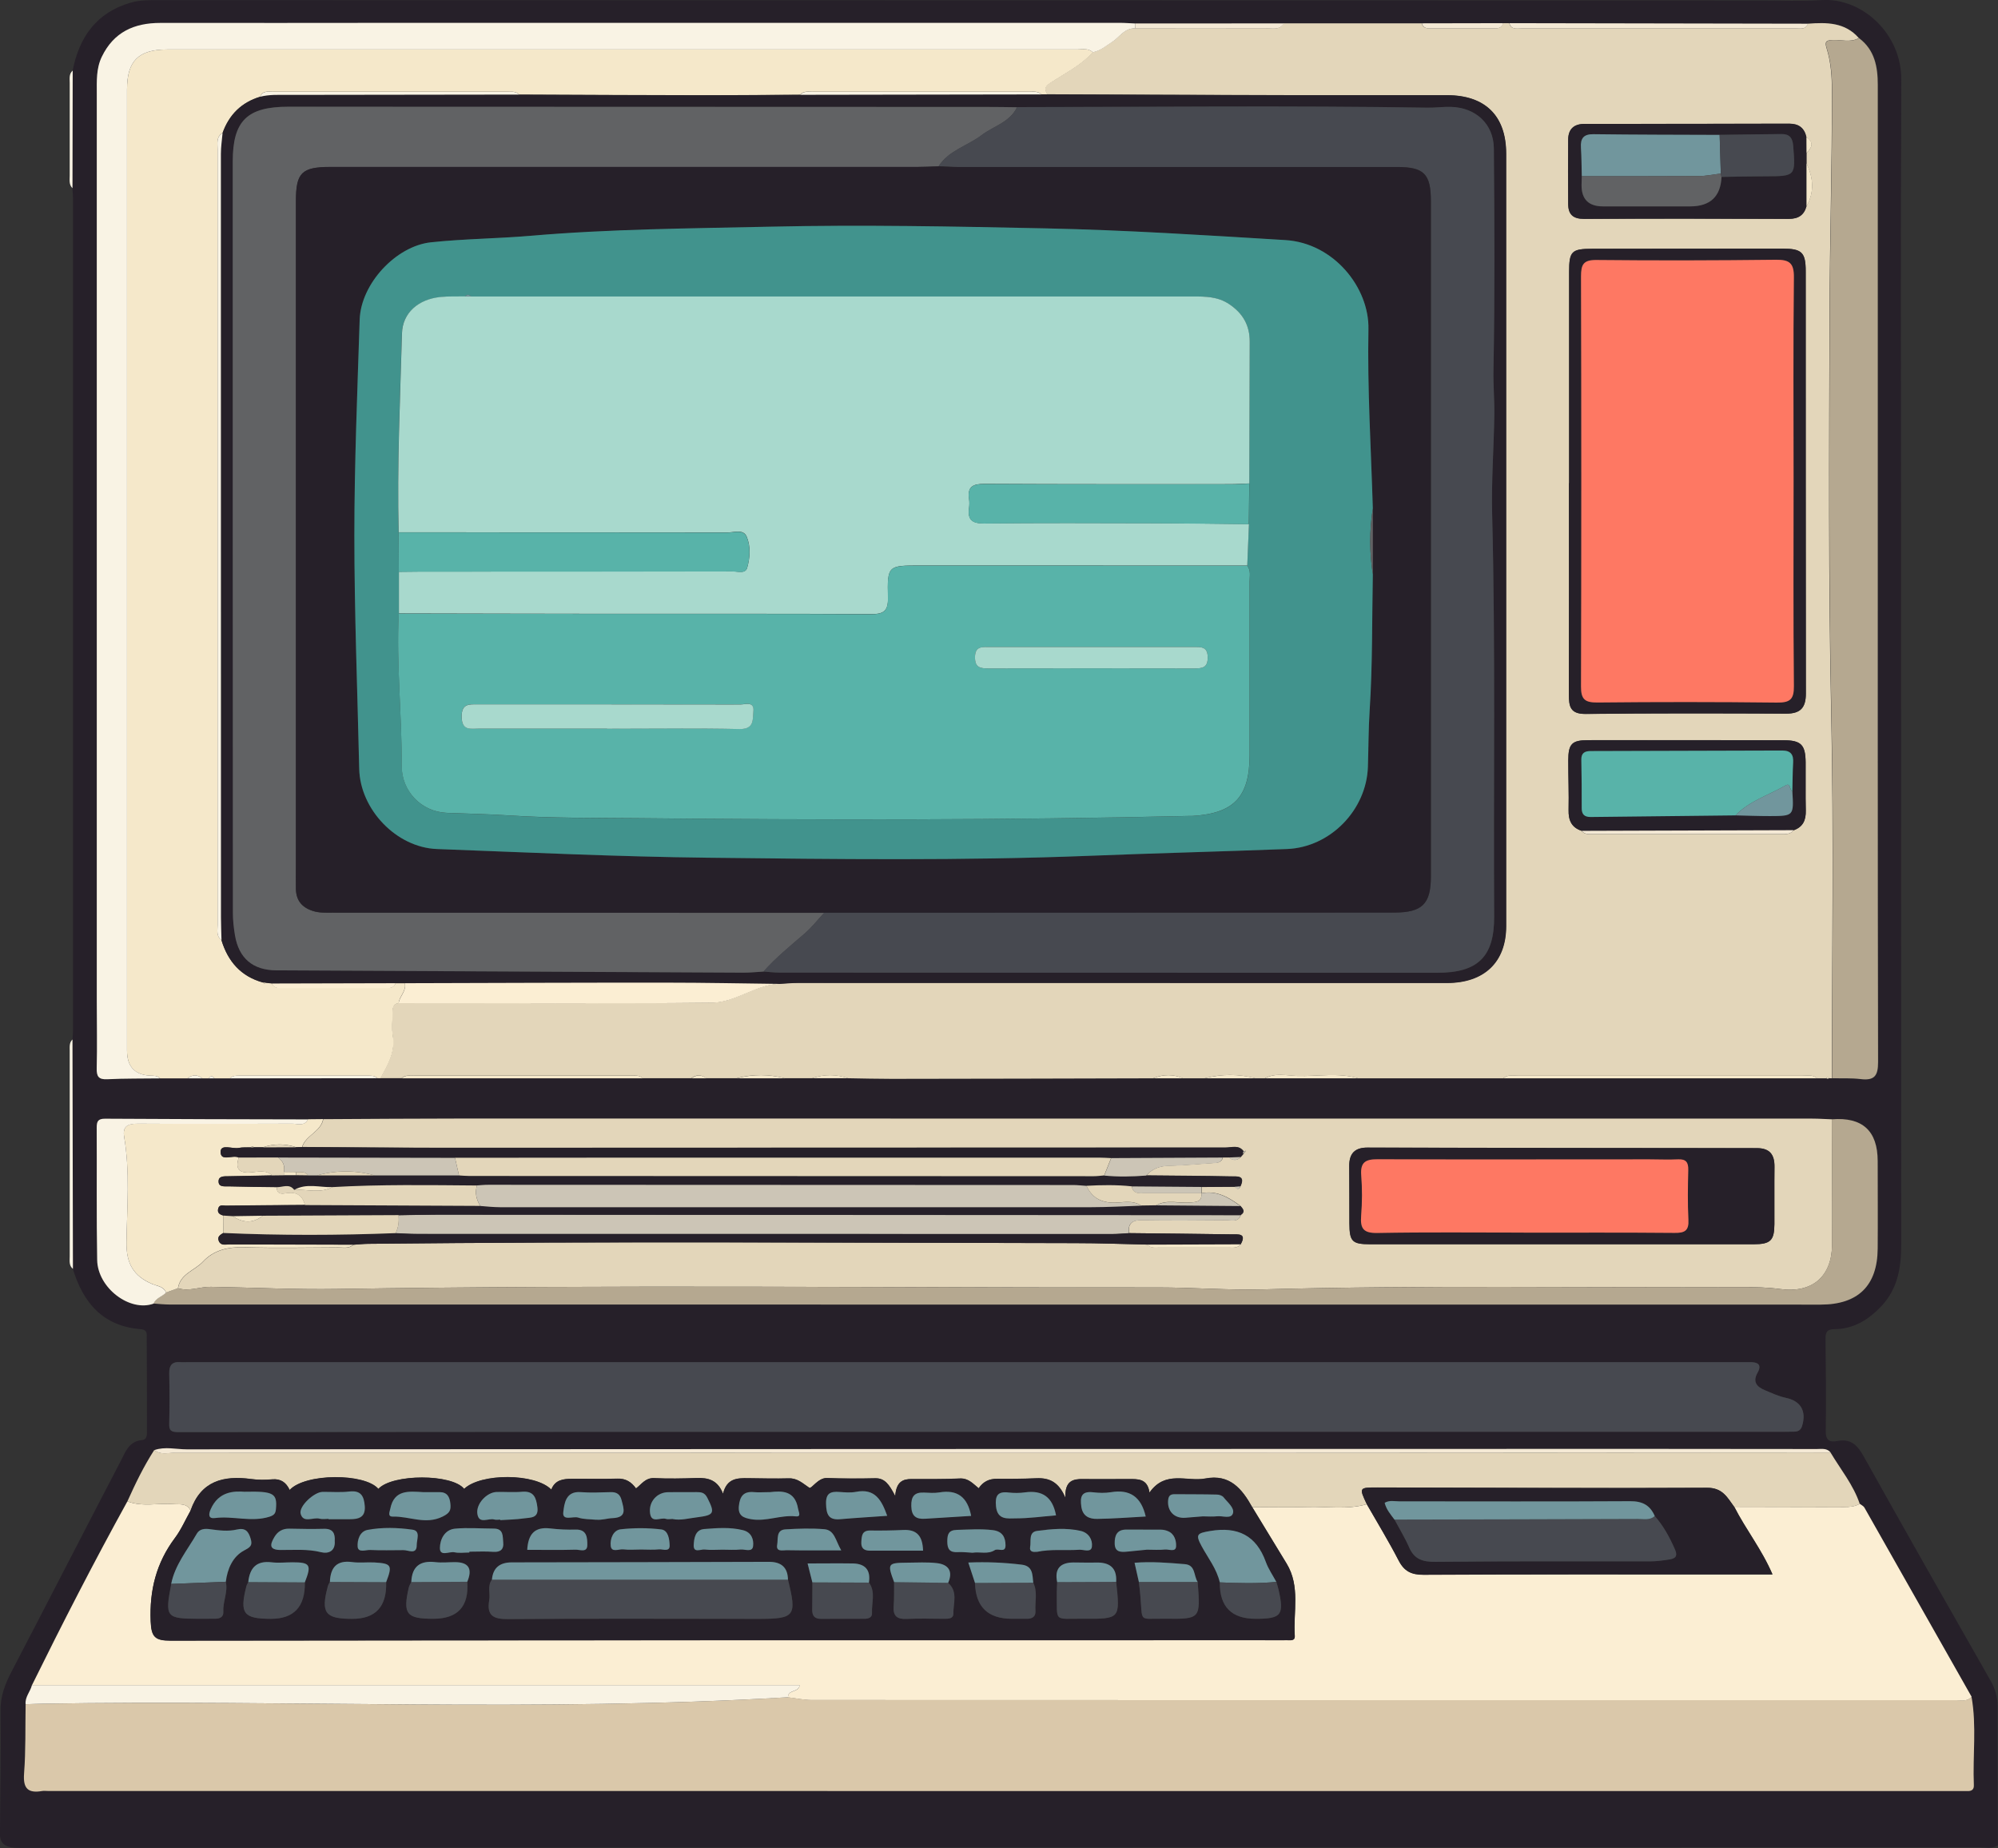 <?xml version="1.0" encoding="UTF-8"?>
<svg id="Calque_2" data-name="Calque 2" xmlns="http://www.w3.org/2000/svg" viewBox="0 0 259.7 240.17">
  <rect x="0" y="0" width="259.7" height="240.17" fill="#333333" stroke="none"/>
  <g id="Calque_1-2" data-name="Calque 1">
    <g>
      <path d="m9.42,135.09c.03-.39.07-.78.07-1.17,0-36.03,0-72.06,0-108.09,0-.45-.05-.91-.08-1.36.01-5.1.02-10.2.03-15.29.86-4.37,3.1-7.55,7.56-8.84C18.22-.01,19.46.02,20.7.02c69.42.01,138.84.03,208.26.04,2.61,0,5.24.11,7.84-.05,5.23-.32,10.37,4.36,10.33,10.35-.1,19.54-.03,39.08-.03,58.62,0,30.91,0,61.83.02,92.74,0,2.96-.43,5.72-2.53,7.98-1.66,1.78-3.62,3.02-6.13,3.04-.98,0-1.19.39-1.18,1.28.05,3.99.09,7.97.03,11.96-.02,1.23.52,1.49,1.5,1.3,1.79-.35,2.64.56,3.46,2.04,5.43,9.74,10.95,19.43,16.47,29.11.6,1.06.91,2.11.9,3.33-.02,6.01.02,12.02.04,18.04-.71.52-1.52.27-2.28.27-84.93.02-169.86.02-254.79.08-1.88,0-2.78-.38-2.61-2.33.03-5.16.13-10.33.07-15.49-.03-1.92.61-3.51,1.46-5.14,4.75-9.11,9.44-18.26,14.19-27.37.59-1.13,1.04-2.5,2.71-2.66.78-.07.67-.85.67-1.42,0-3.92,0-7.84-.03-11.77,0-.56.14-1.16-.8-1.23-4.91-.39-7.48-3.45-8.81-7.87-.02-9.94-.04-19.88-.06-29.82Zm30.62,10.39c-8.8-.02-17.6-.03-26.4-.09-.92,0-1.08.36-1.07,1.15.03,5.74-.04,11.48.06,17.21.07,3.63,4.25,6.8,7.34,5.67.71.04,1.43.13,2.14.13,9.28,0,18.57,0,27.85,0,62.23,0,124.47.01,186.7.01,4.87,0,7.38-2.47,7.41-7.29.02-3.79,0-7.58,0-11.37q0-5.9-5.96-5.42c-.85-.03-1.7-.09-2.54-.09-58.51,0-117.02-.02-175.53-.01-6.01,0-12.02.05-18.04.08-.65,0-1.31.02-1.96.02Zm197.9,43.31c-.48-.62-1.17-.47-1.81-.47-7.71,0-15.42-.03-23.13-.02-62.92.01-125.83.02-188.75.06-1.4,0-2.82-.39-4.21.1-1.37,2.11-2.46,4.37-3.49,6.67-4.35,7.86-8.44,15.84-12.41,23.9-.21.85-.92,1.53-.82,2.48-.05,3,.03,6.01-.2,9-.15,1.97.54,2.58,2.36,2.27.25-.04.52,0,.78,0,82.75,0,165.51,0,248.26.01.39,0,.78-.01,1.18,0,.55.02.88-.18.85-.78-.17-3.82.37-7.66-.3-11.47-4.64-8.19-9.28-16.39-13.93-24.58-.12-.21-.39-.33-.59-.48-.83-2.48-2.49-4.47-3.8-6.68ZM147.53,3.05c-.65-.03-1.3-.08-1.95-.08-30.86,0-61.71,0-92.57,0-10.72,0-21.44.03-32.16.01-3.41,0-6.05,1.18-7.6,4.38-.74,1.54-.66,3.17-.66,4.8,0,39.35,0,78.7,0,118.04,0,2.88.05,5.75-.01,8.63-.02,1.08.25,1.49,1.39,1.43,2.28-.11,4.57-.08,6.86-.11,1.18,0,2.37,0,3.55,0,.65,0,1.29,0,1.94,0,.27,0,.54,0,.81,0,.25,0,.51,0,.76,0,.66,0,1.32,0,1.99,0,6.4,0,12.8-.01,19.19-.02.13,0,.27,0,.4,0,.92,0,1.84,0,2.77,0,10.45,0,20.9,0,31.35,0,2.1,0,4.2,0,6.3,0,.65,0,1.29,0,1.94,0,1.32,0,2.63,0,3.95,0,2.08,0,4.17,0,6.25,0,1.19,0,2.37,0,3.56,0,1.56,0,3.12,0,4.68,0,1.89.03,3.77.08,5.66.08,11.33-.02,22.66-.05,33.99-.07,1.3,0,2.6,0,3.9,0,.92,0,1.85,0,2.77,0,2.22,0,4.43,0,6.65,0,.4,0,.8,0,1.2,0,4.05,0,8.09,0,12.14,0,6.29,0,12.57,0,18.86,0,13.59,0,27.18,0,40.77,0,.4,0,.8,0,1.2,0l.19.05s.18-.06.18-.06c.13,0,.26,0,.39.01,1.24.03,2.49-.04,3.72.11,1.78.21,2.26-.41,2.26-2.22-.06-27.37-.04-54.75-.04-82.12,0-14.96,0-29.92,0-44.88,0-2.35-.4-4.53-2.43-6.06-1.8-2.07-4.19-2.06-6.63-1.87-12.94-.02-25.87-.04-38.81-.07h-.81c-3.52,0-7.04.01-10.57.02-5.97,0-11.95,0-17.92,0-6.46,0-12.91,0-19.37.01Zm-19.8,183.03c34.58,0,69.16,0,103.74,0,.59,0,1.18,0,1.76-.02.5-.01.83-.19,1-.74.6-1.94-.19-3.24-2.1-3.65-.95-.2-1.85-.62-2.75-1-1.03-.43-1.62-1.06-.94-2.27.62-1.1-.02-1.39-1.01-1.37-.46,0-.92,0-1.37,0-67.2,0-134.4,0-201.6,0-.33,0-.66.03-.98,0-1.1-.1-1.51.39-1.49,1.49.05,2.16.05,4.31,0,6.47-.02.93.22,1.13,1.2,1.13,34.84-.04,69.68-.03,104.53-.04Z" style="fill: #262029; stroke-width: 0px;"/>
      <path d="m9.42,135.09c.02,9.94.04,19.88.06,29.82-.54-.44-.42-1.06-.42-1.63,0-8.91,0-17.82,0-26.73,0-.51-.07-1.05.36-1.46Z" style="fill: #f9f3e4; stroke-width: 0px;"/>
      <path d="m9.45,9.17c-.01,5.1-.02,10.2-.03,15.29-.48-.47-.36-1.08-.36-1.65,0-4,0-8.01,0-12.01,0-.57-.12-1.18.39-1.63Z" style="fill: #f9f3e4; stroke-width: 0px;"/>
      <path d="m238.14,140.14c-.13,0-.26,0-.39-.01-.13-.17-.25-.16-.37.01-.4,0-.8,0-1.2,0-.55-.51-1.23-.34-1.87-.34-12.35,0-24.69,0-37.04,0-.64,0-1.32-.17-1.87.34-6.29,0-12.57,0-18.86,0-2.61-.78-5.29-.23-7.93-.31-1.39-.04-2.86-.43-4.21.31-.4,0-.8,0-1.2,0-2.21-.58-4.43-.58-6.65,0-.92,0-1.85,0-2.77,0-1.3-.56-2.6-.55-3.9,0-11.33.03-22.66.06-33.99.07-1.89,0-3.77-.05-5.66-.08-1.56-.53-3.12-.53-4.68,0-1.19,0-2.37,0-3.56,0-2.08-.55-4.17-.55-6.25,0-1.32,0-2.63,0-3.95,0-.64-.5-1.29-.5-1.94,0-2.1,0-4.2,0-6.3,0-.49-.46-1.1-.34-1.67-.34-9.33,0-18.67,0-28,0-.58,0-1.19-.12-1.68.33h-2.77c.96-1.73,1.96-3.41,1.6-5.56-.16-.94-.02-1.92-.03-2.89,0-.6.02-1.18.79-1.32,13.59,0,27.18.09,40.76-.05,2.99-.03,5.56-2.29,8.64-2.45.84-.05,1.69-.13,2.53-.13,28.11,0,56.22,0,84.33.01,4.85,0,7.69-2.72,7.7-7.38,0-33.47.01-66.93,0-100.4,0-4.91-2.71-7.58-7.67-7.59-6.86-.01-13.73.02-20.59,0-10.46-.02-20.91-.07-31.37-.11-.64-1,.1-1.3.79-1.74,1.76-1.15,3.68-2.1,5.1-3.72.97-.17,1.7-.82,2.5-1.32.99-.62,1.62-1.83,3-1.79,5.68,0,11.37.01,17.05,0,.81,0,1.74.28,2.31-.65,5.97,0,11.95,0,17.92,0,.14.54.53.66,1.03.66,2.84,0,5.68,0,8.52,0,.5,0,.89-.14,1.02-.68h.81c.25.91,1,.67,1.61.68,11.84,0,23.69,0,35.53,0,.61,0,1.35.25,1.67-.61,2.44-.18,4.83-.2,6.63,1.87-1.11.62-2.3.19-3.45.25-.79.04-1.01.2-.75,1.04.57,1.81.7,3.69.7,5.59.02,9.66-.28,19.32-.31,28.97-.05,17.37-.16,34.73.22,52.1.34,15.74.09,31.49.09,47.23Zm-32.56-32.15c.38.48.92.42,1.44.42,8.17,0,16.34,0,24.5,0,.59,0,1.19.06,1.6-.51,1.24-.43,1.62-1.33,1.59-2.58-.05-2.08,0-4.17-.02-6.26-.02-2.28-.59-2.85-2.87-2.86-8.47-.02-16.95-.02-25.42-.01-2.09,0-2.55.49-2.56,2.63,0,2.15.09,4.3.04,6.45-.03,1.33.38,2.28,1.7,2.7Zm29.21-90.17c-.27-1.19-.99-1.74-2.23-1.74-8.87.02-17.75.02-26.62.03-1.34,0-2.09.66-2.11,2.01-.03,2.8-.02,5.61,0,8.41,0,1.33.62,1.93,2.05,1.92,8.87-.04,17.75-.03,26.62,0,1.23,0,1.98-.47,2.3-1.64,1.07-1.86.88-3.73,0-5.59,0-.45,0-.9,0-1.34.74-.69.99-1.38-.01-2.06Zm-30.85,44.98s0,0,0,0c0,9.15.01,18.3-.01,27.44,0,1.54.14,2.57,2.18,2.55,8.69-.1,17.38-.07,26.07-.04,1.86,0,2.55-.79,2.55-2.6-.03-18.3-.01-36.59-.02-54.89,0-2.47-.51-2.94-3.02-2.94-8.23,0-16.47.01-24.7.02-2.71,0-3.03.31-3.03,3.02,0,9.15,0,18.3,0,27.44Z" style="fill: #e3d6ba; stroke-width: 0px;"/>
      <path d="m256.26,220.52c.68,3.81.14,7.65.3,11.47.03.6-.3.8-.85.78-.39-.01-.78,0-1.18,0-82.75,0-165.51,0-248.26-.01-.26,0-.53-.04-.78,0-1.83.32-2.51-.3-2.36-2.27.23-2.99.15-6,.2-9,.72-.02,1.44-.06,2.16-.07,32.31-.53,64.64,1.08,96.94-.84,1.03.12,2.06.35,3.1.35,49.57.02,99.15.03,148.72.02.69,0,1.46.22,2.02-.44Z" style="fill: #dac8aa; stroke-width: 0px;"/>
      <path d="m256.26,220.52c-.56.66-1.33.44-2.02.44-49.57,0-99.15,0-148.72-.02-1.03,0-2.06-.23-3.1-.35-.04-1.02,1.4-.59,1.52-1.57H4.15c3.97-8.05,8.07-16.04,12.41-23.9,1.96.75,4,.2,6,.36.83.06,1.74-.16,2.21.84-.67,1.19-1.22,2.47-2.03,3.55-2.42,3.23-3.32,6.78-3.15,10.82.08,2.05.57,2.52,2.58,2.52,47.32-.06,94.64-.05,141.97-.06,1.05,0,2.09.02,3.14,0,.42,0,1.06.14,1.02-.56-.21-3.15.74-6.43-1.06-9.39-1.49-2.45-2.98-4.89-4.47-7.34,2.4,0,4.79.06,7.18-.01,2.57-.08,5.18.38,7.72-.36,1.39,2.43,2.85,4.82,4.13,7.3.73,1.4,1.65,1.87,3.23,1.86,12.8-.07,25.59-.04,38.39-.05,2.27,0,4.53,0,6.97,0-1.38-3.23-3.47-5.84-4.96-8.77,4.75,0,9.49.01,14.24.03.73,0,1.43-.06,2.07-.42.2.16.47.28.59.48,4.65,8.19,9.29,16.38,13.93,24.58Z" style="fill: #fbeed3; stroke-width: 0px;"/>
      <path d="m51.82,130.36c-.77.13-.79.72-.79,1.32,0,.96-.13,1.95.03,2.89.37,2.14-.64,3.83-1.6,5.56-.13,0-.27,0-.4,0-.36-.36-.82-.34-1.28-.34-5.55,0-11.09,0-16.64,0-.46,0-.92-.01-1.27.36-.66,0-1.32,0-1.99,0-.25-.36-.51-.36-.76,0-.27,0-.54,0-.81,0-.65-.52-1.29-.52-1.94,0-1.18,0-2.37,0-3.55,0-.35-.38-.82-.34-1.28-.36q-3.03-.13-3.03-3.26c0-41.63,0-83.27,0-124.9,0-3.71,1.48-5.2,5.23-5.2,39.42,0,78.83,0,118.25,0,.69,0,1.45-.22,2.05.37-1.42,1.62-3.33,2.57-5.1,3.72-.69.45-1.43.75-.79,1.74-.26,0-.53,0-.79,0-.49-.47-1.1-.34-1.68-.34-9.35,0-18.69,0-28.04,0-.57,0-1.19-.13-1.65.39-4.42.02-8.85.07-13.27.06-7.74-.01-15.49-.05-23.23-.08-.41-.44-.95-.37-1.46-.37-10.18,0-20.36,0-30.54,0-.62,0-1.35-.18-1.67.64-2.43.74-4.04,2.33-4.89,4.71-.85.51-.65,1.36-.65,2.11,0,33.61,0,67.21,0,100.82,0,.69-.2,1.46.51,1.98.84,2.76,2.52,4.7,5.37,5.48.11.17.24.21.39.04.26.03.53.06.79.09.22.65.78.6,1.3.6,4.5,0,9.01,0,13.51,0,.53,0,1.07.03,1.27-.64.39,0,.79,0,1.18,0,.27,1.02-.68,1.68-.78,2.59Z" style="fill: #f5e8ca; stroke-width: 0px;"/>
      <path d="m42,145.45c6.01-.03,12.02-.08,18.04-.08,58.51,0,117.02,0,175.53.01.85,0,1.7.06,2.54.09.01,5.42.07,10.85.03,16.27-.03,4.15-2.55,6.35-6.73,5.79-1.63-.22-3.25-.26-4.88-.25-20.78.08-41.56-.27-62.33.29-4.56.12-9.14-.25-13.7-.25-35.55.04-71.1-.36-106.65.2-5.47.09-10.96-.19-16.44-.28-1.44-.02-2.83.64-4.27.18.3-1.87,2.18-2.29,3.26-3.45,1.38-1.49,3.25-1.93,5.34-1.86,4.04.12,8.09.04,12.14.02.7,0,1.45.21,2.06-.36.65-.04,1.3-.11,1.95-.12,30.61-.33,61.23-.14,91.84-.09,3.13,0,6.26.12,9.39.19.46.5,1.07.38,1.63.38,2.97,0,5.94,0,8.91,0,.57,0,1.18.13,1.61-.42.82-1.46-.34-1.28-1.12-1.29-4.47-.07-8.94-.11-13.4-.16-.14-1.25.39-1.71,1.67-1.69,3.69.06,7.38.03,11.07,0,.66,0,1.49.29,1.8-.68.62-.41.28-.79-.04-1.16-1.51-1.1-3.06-2.05-5.06-1.66,0-.27,0-.54,0-.82,1.44,0,2.88-.02,4.33-.03.28.37.52.4.73-.06.69-1.46-.51-1.26-1.22-1.28-3.67-.08-7.35-.09-11.02-.13.79-.88,1.74-1.22,2.94-1.25,2-.04,4-.25,6-.37.51-.03.88-.18,1.01-.72.26,0,.52,0,.77,0,.54.45,1.06.46,1.57-.06.12-.13.23-.26.35-.4.09-.13.19-.26.28-.4-.09.03-.17.05-.26.08-.63-.89-1.56-.5-2.35-.5-33.67,0-67.34.02-101.01.03-6.34,0-12.68-.06-19.02-.1.47-1.54,2.43-1.97,2.74-3.63Zm160.83,16.26c8.37,0,16.74,0,25.1,0,2.2,0,2.69-.49,2.7-2.6.02-2.48-.02-4.97.01-7.45.02-1.59-.6-2.44-2.3-2.44-16.87,0-33.73-.03-50.6-.07-1.66,0-2.38.78-2.37,2.39.02,2.48.01,4.97.02,7.45.01,2.37.36,2.72,2.72,2.72,8.24,0,16.47,0,24.71,0Z" style="fill: #e3d6ba; stroke-width: 0px;"/>
      <path d="m127.73,186.08c-34.84,0-69.68,0-104.53.04-.99,0-1.23-.21-1.2-1.13.05-2.16.05-4.31,0-6.47-.03-1.09.38-1.59,1.49-1.49.32.03.65,0,.98,0,67.2,0,134.4,0,201.6,0,.46,0,.92.01,1.37,0,.98-.01,1.63.27,1.01,1.37-.68,1.21-.09,1.84.94,2.27.9.38,1.8.8,2.75,1,1.91.4,2.69,1.7,2.1,3.65-.17.54-.5.73-1,.74-.59.01-1.18.02-1.76.02-34.58,0-69.16,0-103.74,0Z" style="fill: #474950; stroke-width: 0px;"/>
      <path d="m142.04,6.8c-.6-.58-1.36-.37-2.05-.37-39.42-.01-78.83-.01-118.25,0-3.75,0-5.23,1.49-5.23,5.2,0,41.63,0,83.27,0,124.9q0,3.12,3.03,3.26c.46.02.92-.02,1.28.36-2.29.03-4.58,0-6.86.11-1.14.06-1.42-.35-1.39-1.43.07-2.87.01-5.75.01-8.63,0-39.35,0-78.7,0-118.04,0-1.63-.09-3.26.66-4.8,1.55-3.19,4.19-4.38,7.6-4.38,10.72.02,21.44-.01,32.16-.01,30.86,0,61.71,0,92.57,0,.65,0,1.3.06,1.95.08,0,.21,0,.43.01.64-1.39-.04-2.02,1.17-3,1.79-.79.5-1.52,1.15-2.5,1.32Z" style="fill: #f9f3e4; stroke-width: 0px;"/>
      <path d="m24.77,196.32c-.47-1-1.38-.77-2.21-.84-2-.16-4.04.39-6-.36,1.03-2.29,2.12-4.55,3.49-6.67.81.66,1.76.35,2.64.35,45.74.02,91.48.02,137.22.01,26.01,0,52.01-.02,78.02-.04,1.31,2.2,2.97,4.2,3.8,6.68-.65.36-1.35.42-2.07.42-4.75-.02-9.49-.02-14.24-.03-.9-1.21-1.5-2.5-3.53-2.49-14.27.08-28.54-.01-42.82-.04-2.43,0-2.43.02-1.41,2.18-2.54.73-5.14.28-7.72.36-2.39.07-4.79.01-7.18.01-1.33-2.39-2.92-4.33-6.09-3.72-2.37.46-5.18-1.13-7.26,1.83-.26-1.85-1.52-1.75-2.72-1.76-1.96,0-3.92.03-5.88,0-1.35-.02-2.42.22-2.33,2.44-.87-2.1-2.14-2.61-3.77-2.54-1.7.07-3.4.09-5.09.07-1.05-.02-1.83.37-2.41,1.23-.73-.58-1.32-1.33-2.45-1.27-2.09.1-4.18.07-6.27.07-1.11,0-1.99.31-2.13,2.21-.78-1.51-1.36-2.34-2.61-2.31-2.09.05-4.18.04-6.27-.03-1.14-.04-2.01,1.45-2.28,1.27-.85-.56-1.52-1.26-2.68-1.23-1.76.05-3.53,0-5.29-.02-1.39-.02-2.76,0-3.25,2.02-.72-1.84-1.99-2.09-3.45-2.04-1.83.06-3.66.1-5.49.01-1.15-.06-1.64.79-2.37,1.34-.6-.83-1.33-1.31-2.43-1.27-1.96.07-3.92,0-5.88.02-1.12,0-2.22.12-2.7,1.4-2.11-2.15-9.19-2.15-11.33-.09-1.57-1.97-9.32-1.97-11.15,0-1.76-2.06-9.49-2.05-11.53.14-.45-.97-1.16-1.48-2.26-1.38-.91.08-1.84.09-2.74-.04-3.61-.49-6.54.25-7.88,4.09Z" style="fill: #e3d6ba; stroke-width: 0px;"/>
      <path d="m238.14,140.14c0-15.74.25-31.49-.09-47.23-.37-17.37-.27-34.74-.22-52.1.03-9.66.33-19.31.31-28.97,0-1.9-.13-3.78-.7-5.59-.26-.84-.04-1,.75-1.04,1.15-.06,2.34.37,3.45-.25,2.03,1.53,2.43,3.71,2.43,6.06,0,14.96,0,29.92,0,44.88,0,27.37-.02,54.75.04,82.12,0,1.81-.48,2.43-2.26,2.22-1.23-.15-2.48-.08-3.72-.11Z" style="fill: #b5a890; stroke-width: 0px;"/>
      <path d="m23.13,167.42c1.44.46,2.83-.21,4.27-.18,5.48.09,10.98.37,16.44.28,35.55-.56,71.1-.15,106.65-.2,4.56,0,9.13.37,13.7.25,20.78-.55,41.56-.21,62.33-.29,1.63,0,3.25.03,4.88.25,4.18.55,6.7-1.65,6.73-5.79.04-5.42-.01-10.85-.03-16.27q5.95-.48,5.96,5.42c0,3.79.03,7.58,0,11.37-.03,4.82-2.54,7.29-7.41,7.29-62.23,0-124.47,0-186.7-.01-9.28,0-18.57,0-27.85,0-.71,0-1.43-.08-2.14-.13.3-.75,1.12-.9,1.62-1.43.51-.19,1.03-.37,1.54-.56Z" style="fill: #b5a890; stroke-width: 0px;"/>
      <path d="m23.13,167.42c-.51.19-1.03.37-1.54.56-.31-.8-1.16-.85-1.77-1.1-2.48-1.03-3.43-2.71-3.38-5.46.07-4.55.46-9.13-.3-13.67-.25-1.46.56-1.72,1.83-1.72,6.66.04,13.32.03,19.98,0,.71,0,1.61.4,2.09-.57.65,0,1.31-.02,1.96-.02-.31,1.67-2.27,2.09-2.74,3.63-.26,0-.52.01-.78.02-1.44-.47-2.87-.47-4.3.01h-1.18c-.13-.17-.27-.15-.39.01-.52.02-1.06-.03-1.56.07-.83.17-2.34-.54-2.36.48-.03,1.38,1.57.37,2.35.77-.47,1.47-.01,2.05,1.59,1.93.9-.07,1.92-.38,2.74.39-1.89.04-3.78.07-5.68.11-.52.01-1.23-.05-1.27.59-.06.87.78.71,1.3.72,2.09.06,4.17.07,6.26.1-.02,1.12.87.84,1.4.77,1.27-.15,1.95.39,2.27,1.55-3.43.03-6.87.04-10.3.09-.34,0-.81-.18-.97.34-.18.58.18.82.67.94,0,.75-.01,1.51-.02,2.26-.38.25-.83.47-.59,1.05.27.65.88.44,1.36.44,5.38.02,10.75.03,16.13.04-.61.57-1.36.35-2.06.36-4.05.02-8.1.1-12.14-.02-2.09-.06-3.96.37-5.34,1.86-1.08,1.16-2.96,1.58-3.26,3.45Z" style="fill: #f5e8ca; stroke-width: 0px;"/>
      <path d="m4.15,219.01h99.8c-.13.98-1.56.55-1.52,1.57-32.3,1.92-64.63.3-96.94.84-.72.01-1.44.05-2.16.07-.1-.95.61-1.63.82-2.48Z" style="fill: #f9f3e4; stroke-width: 0px;"/>
      <path d="m40.04,145.47c-.48.97-1.38.56-2.09.57-6.66.03-13.32.04-19.98,0-1.27,0-2.08.26-1.83,1.72.77,4.54.37,9.12.3,13.67-.04,2.75.9,4.43,3.38,5.46.61.25,1.45.31,1.77,1.1-.49.53-1.32.68-1.62,1.43-3.09,1.13-7.28-2.04-7.34-5.67-.1-5.74-.03-11.47-.06-17.21,0-.79.16-1.15,1.07-1.15,8.8.06,17.6.07,26.4.09Z" style="fill: #f9f3e4; stroke-width: 0px;"/>
      <path d="m237.94,188.78c-26.01.01-52.01.03-78.02.04-45.74,0-91.48,0-137.22-.01-.88,0-1.84.31-2.64-.35,1.39-.49,2.81-.1,4.21-.1,62.92-.04,125.83-.05,188.75-.06,7.71,0,15.42.01,23.13.02.64,0,1.32-.15,1.81.47Z" style="fill: #f4e9d5; stroke-width: 0px;"/>
      <path d="m235,3.08c-.32.85-1.07.6-1.67.61-11.84.01-23.69.01-35.53,0-.61,0-1.36.23-1.61-.68,12.94.02,25.87.04,38.81.07Z" style="fill: #f4e9d5; stroke-width: 0px;"/>
      <path d="m195.41,140.14c.55-.52,1.23-.34,1.87-.34,12.35,0,24.69,0,37.04,0,.64,0,1.32-.17,1.87.34-13.59,0-27.18,0-40.77,0Z" style="fill: #f5e8ca; stroke-width: 0px;"/>
      <path d="m147.54,3.69c0-.21,0-.43-.01-.64,6.46,0,12.91,0,19.37-.01-.57.92-1.5.64-2.31.65-5.68.02-11.37,0-17.05,0Z" style="fill: #f4e9d5; stroke-width: 0px;"/>
      <path d="m52.22,140.13c.49-.45,1.1-.33,1.68-.33,9.33,0,18.67,0,28,0,.57,0,1.19-.13,1.67.34-10.45,0-20.9,0-31.35,0Z" style="fill: #f5e8ca; stroke-width: 0px;"/>
      <path d="m195.38,3.01c-.13.54-.52.68-1.02.68-2.84,0-5.68,0-8.52,0-.5,0-.89-.12-1.03-.66,3.52,0,7.04-.01,10.57-.02Z" style="fill: #f4e9d5; stroke-width: 0px;"/>
      <path d="m29.86,140.15c.35-.37.82-.36,1.27-.36,5.55,0,11.09,0,16.64,0,.46,0,.92-.02,1.28.34-6.4,0-12.8.01-19.19.02Z" style="fill: #f9f3e4; stroke-width: 0px;"/>
      <path d="m164.42,140.14c1.35-.74,2.82-.36,4.21-.31,2.64.08,5.32-.47,7.93.31-4.05,0-8.09,0-12.14,0Z" style="fill: #f5e8ca; stroke-width: 0px;"/>
      <path d="m156.57,140.14c2.22-.58,4.43-.58,6.65,0-2.22,0-4.43,0-6.65,0Z" style="fill: #f5e8ca; stroke-width: 0px;"/>
      <path d="m95.77,140.14c2.08-.55,4.17-.55,6.25,0-2.08,0-4.17,0-6.25,0Z" style="fill: #f5e8ca; stroke-width: 0px;"/>
      <path d="m105.57,140.13c1.56-.54,3.12-.53,4.68,0-1.56,0-3.12,0-4.68,0Z" style="fill: #f5e8ca; stroke-width: 0px;"/>
      <path d="m149.9,140.14c1.3-.54,2.6-.55,3.9,0-1.3,0-2.6,0-3.9,0Z" style="fill: #f5e8ca; stroke-width: 0px;"/>
      <path d="m24.37,140.15c.65-.52,1.29-.52,1.94,0-.65,0-1.29,0-1.94,0Z" style="fill: #f9f3e4; stroke-width: 0px;"/>
      <path d="m89.88,140.14c.65-.49,1.29-.5,1.94,0-.65,0-1.29,0-1.94,0Z" style="fill: #f5e8ca; stroke-width: 0px;"/>
      <path d="m27.11,140.15c.25-.36.51-.36.76,0-.25,0-.51,0-.76,0Z" style="fill: #f9f3e4; stroke-width: 0px;"/>
      <path d="m237.38,140.14c.12-.17.24-.18.37-.01l-.18.06-.19-.05Z" style="fill: #f5e8ca; stroke-width: 0px;"/>
      <path d="m35.34,127.82c-.26-.03-.53-.06-.79-.09-.13-.01-.26-.03-.39-.04-2.85-.79-4.53-2.73-5.37-5.48-.02-.98-.07-1.96-.07-2.93-.01-33.09-.02-66.17-.01-99.26,0-.91.14-1.81.22-2.72.85-2.38,2.45-3.98,4.89-4.71,1.15-.29,2.33-.24,3.51-.24,10.06-.01,20.12-.02,30.17-.04,7.74.03,15.49.07,23.23.08,4.42,0,8.85-.04,13.27-.06,10.45-.02,20.91-.03,31.36-.05.26,0,.53,0,.79,0,10.46.04,20.91.08,31.37.11,6.86.02,13.73-.01,20.59,0,4.96,0,7.67,2.68,7.67,7.59,0,33.47,0,66.93,0,100.4,0,4.66-2.84,7.38-7.7,7.38-28.11,0-56.22-.01-84.33-.01-.84,0-1.69.09-2.53.13-4.83-.06-9.67-.16-14.5-.16-11.37,0-22.74.05-34.12.07-.39,0-.79,0-1.18,0-5.36.01-10.72.03-16.08.04ZM132.21,13.93c-1.31-.01-2.61-.04-3.92-.04-30.26-.01-60.53-.02-90.79-.03-5.37,0-7.24,1.82-7.24,7.13,0,32.55,0,65.1.02,97.64,0,.97.11,1.95.27,2.91.5,2.99,2.32,4.54,5.37,4.56,20.26.11,40.51.21,60.77.3.85,0,1.69-.09,2.54-.13.71.05,1.43.14,2.14.14,28.49.01,56.98.01,85.47.02,5.27,0,7.4-2.09,7.37-7.31-.1-17.43.18-34.87-.26-52.3-.11-4.28.22-8.6.28-12.9.03-1.94-.15-3.87-.11-5.82.18-9.6.13-19.21.05-28.81-.03-3.16-2.35-5.28-5.54-5.39-1.04-.03-2.08.12-3.12.1-17.77-.27-35.54-.09-53.31-.07Z" style="fill: #262029; stroke-width: 0px;"/>
      <path d="m203.95,62.79c0-9.15,0-18.3,0-27.44,0-2.71.32-3.02,3.03-3.02,8.23,0,16.47-.02,24.7-.02,2.51,0,3.02.47,3.02,2.94.01,18.3,0,36.59.02,54.89,0,1.81-.68,2.61-2.55,2.6-8.69-.04-17.38-.06-26.07.04-2.04.02-2.18-1.01-2.18-2.55.03-9.15.01-18.3.01-27.44,0,0,0,0,0,0Zm29.18-.29c0-8.82-.05-17.64.04-26.46.02-1.84-.56-2.31-2.32-2.29-7.77.09-15.55.11-23.33.03-1.72-.02-2.02.59-2.02,2.13.05,17.77.05,35.54,0,53.31,0,1.66.52,2.08,2.12,2.07,7.77-.07,15.55-.08,23.33.01,1.7.02,2.24-.38,2.22-2.15-.09-8.88-.04-17.77-.04-26.66Z" style="fill: #262029; stroke-width: 0px;"/>
      <path d="m234.81,19.87c0,.45,0,.9,0,1.34,0,1.86,0,3.73,0,5.59-.32,1.17-1.07,1.64-2.3,1.64-8.87-.03-17.75-.04-26.62,0-1.43,0-2.04-.6-2.05-1.92-.02-2.8-.02-5.61,0-8.41.01-1.35.76-2.01,2.11-2.01,8.87,0,17.75,0,26.62-.03,1.23,0,1.96.55,2.23,1.74,0,.69,0,1.37.01,2.06Zm-11.06,3.13c1.89-.03,3.77-.08,5.66-.08,4.01-.01,3.98,0,3.67-3.98-.08-1.07-.52-1.53-1.57-1.51-2.66.04-5.33.07-7.99.1-5.46-.03-10.92-.03-16.38-.09-1.31-.02-1.73.54-1.65,1.76.08,1.23.08,2.47.11,3.7-.01.39-.03.78-.03,1.17q-.02,2.76,2.79,2.76c3.77,0,7.55,0,11.32,0q3.9,0,4.08-3.81Z" style="fill: #262029; stroke-width: 0px;"/>
      <path d="m205.59,107.98c-1.32-.43-1.73-1.37-1.7-2.7.05-2.15-.05-4.3-.04-6.45,0-2.15.47-2.63,2.56-2.63,8.47,0,16.95,0,25.42.01,2.28,0,2.84.58,2.87,2.86.02,2.09-.03,4.17.02,6.26.03,1.25-.35,2.15-1.59,2.58-9.18.03-18.36.06-27.54.09Zm19.99-2.02c1.49.03,2.99.1,4.48.09,3.1-.01,3.1-.03,2.92-3.22.03-1.24.03-2.48.1-3.72.06-1.05-.31-1.6-1.42-1.59-8.3.03-16.6.06-24.9.07-.79,0-1.22.27-1.21,1.13.04,2.09.05,4.18.05,6.27,0,.83.36,1.18,1.17,1.17,6.27-.07,12.54-.14,18.81-.21Z" style="fill: #262029; stroke-width: 0px;"/>
      <path d="m52.6,127.78c11.37-.03,22.74-.08,34.12-.07,4.83,0,9.67.1,14.5.16-3.08.16-5.65,2.42-8.64,2.45-13.59.14-27.18.06-40.76.05.1-.91,1.05-1.56.78-2.59Z" style="fill: #fbeed3; stroke-width: 0px;"/>
      <path d="m205.59,107.98c9.18-.03,18.36-.06,27.54-.09-.41.57-1.01.51-1.6.51-8.17,0-16.34,0-24.5,0-.52,0-1.06.06-1.44-.42Z" style="fill: #f4e9d5; stroke-width: 0px;"/>
      <path d="m234.81,26.81c0-1.86,0-3.73,0-5.59.88,1.86,1.07,3.73,0,5.59Z" style="fill: #f5e8ca; stroke-width: 0px;"/>
      <path d="m234.81,19.87c0-.69,0-1.37-.01-2.06,1.01.68.75,1.37.01,2.06Z" style="fill: #f5e8ca; stroke-width: 0px;"/>
      <path d="m24.77,196.32c1.34-3.84,4.27-4.58,7.88-4.09.9.12,1.83.12,2.74.04,1.11-.1,1.81.4,2.26,1.38,2.04-2.19,9.77-2.2,11.53-.14,1.83-1.97,9.58-1.97,11.15,0,2.15-2.06,9.22-2.06,11.33.09.49-1.28,1.58-1.4,2.7-1.4,1.96-.01,3.92.04,5.88-.02,1.1-.04,1.83.44,2.43,1.27.73-.54,1.22-1.39,2.37-1.34,1.82.09,3.66.05,5.49-.01,1.46-.05,2.73.2,3.45,2.04.49-2.02,1.85-2.04,3.25-2.02,1.76.02,3.53.07,5.29.02,1.16-.03,1.83.67,2.68,1.23.26.17,1.14-1.32,2.28-1.27,2.09.08,4.18.08,6.27.03,1.25-.03,1.83.8,2.61,2.31.14-1.9,1.02-2.21,2.13-2.21,2.09,0,4.18.03,6.27-.07,1.13-.05,1.72.69,2.45,1.27.58-.86,1.36-1.24,2.41-1.23,1.7.02,3.4,0,5.09-.07,1.63-.07,2.9.44,3.77,2.54-.09-2.22.98-2.46,2.33-2.44,1.96.03,3.92,0,5.88,0,1.2,0,2.46-.09,2.72,1.76,2.08-2.95,4.89-1.37,7.26-1.83,3.17-.61,4.77,1.34,6.09,3.72,1.49,2.45,2.98,4.89,4.47,7.34,1.8,2.96.85,6.25,1.06,9.39.05.7-.59.55-1.02.56-1.05.02-2.09,0-3.14,0-47.32,0-94.64,0-141.97.06-2.01,0-2.5-.47-2.58-2.52-.16-4.03.73-7.59,3.15-10.82.81-1.08,1.36-2.36,2.03-3.55Zm130.9,9.27c-.53-.79-.24-2.19-1.67-2.31-2.16-.17-4.33-.36-6.53-.18.2.88.38,1.69.56,2.49.76,5.57-.59,4.73,3.43,4.78,4.6.06,4.6.02,4.22-4.78Zm-32.44.12c.66-1.49.06-2.37-1.44-2.56-1.29-.16-2.6-.08-3.91-.06-2.51.02-2.56.12-1.67,2.53-.02,1.04.02,2.08-.06,3.11-.11,1.29.43,1.73,1.69,1.67,1.62-.08,3.24-.01,4.87-.02.52,0,1.21.02,1.2-.66-.02-1.36.64-2.87-.69-4.01Zm-80.34-.12c-.09.18-.21.34-.26.53-.94,3.51-.38,4.27,3.15,4.27q4.56,0,4.42-4.77c.84-2.19.71-2.43-1.53-2.56-.96-.05-1.94.08-2.89-.05-2.02-.27-2.82.72-2.89,2.58Zm10.58.02c-.11.23-.27.46-.32.7-.8,3.45-.31,4.07,3.17,4.07q4.79,0,4.43-4.81,1.08-2.55-1.61-2.56c-.84,0-1.68.09-2.51,0-2-.24-3.06.56-3.15,2.59Zm-13.84.04c.9-2.28.7-2.61-1.6-2.61-.9,0-1.82.11-2.71,0-1.99-.24-2.86.74-3.04,2.57-.08.18-.2.35-.24.53-.91,3.55-.4,4.23,3.17,4.24q4.51.01,4.43-4.74Zm65.97,0c0,1.17,0,2.35-.02,3.52-.01.79.28,1.22,1.13,1.22,1.89-.02,3.78,0,5.67-.01.49,0,1-.16.97-.73-.07-1.33.5-2.72-.39-3.97.25-1.62-.48-2.45-2.08-2.48-1.93-.03-3.86,0-5.89,0,.21.83.41,1.64.62,2.46Zm28.7.04c-.11-1.02-.03-2.16-1.48-2.34-2.29-.28-4.57-.38-6.96-.28.32.98.6,1.81.87,2.65q.12,4.66,4.79,4.66c.65,0,1.31-.01,1.96,0,.7,0,1.16-.29,1.11-1.03-.08-1.22.31-2.48-.29-3.66Zm3.11-.08c-.02.46-.05.91-.05,1.37.05,3.96-.46,3.37,3.45,3.4,4.79.03,4.79.01,4.27-4.79.12-1.86-.88-2.54-2.61-2.5-.98.02-1.96-.02-2.93-.01q-2.67,0-2.13,2.55Zm28.49-.01c-.46-.86-1.03-1.67-1.36-2.58-1.26-3.47-3.67-4.64-7.24-4.04-1.71.29-1.95.44-1.1,2,.84,1.53,1.95,2.93,2.35,4.68q-.04,4.72,4.64,4.73c3.38,0,3.76-.49,2.98-3.85-.07-.32-.18-.62-.27-.94Zm-136.54-.03c.22-1.68.9-3.26,2.35-4.05.84-.46,1.15-.65.88-1.55-.28-.94-.68-1.45-1.79-1.19-1.14.27-2.32.12-3.48-.04-.67-.09-1.37-.06-1.73.58-1.21,2.12-2.84,4.04-3.33,6.53-.84,4.35-.7,4.52,3.63,4.53.72,0,1.43,0,2.15-.01.62,0,1.03-.28.99-.93-.07-1.31.63-2.55.32-3.87Zm73.07-.27c-.03-1.62-.89-2.32-2.47-2.32-11.14.03-22.27.05-33.41.07-1.54,0-2.46.66-2.6,2.25-.62.82-.2,1.77-.35,2.65-.36,2.03.52,2.49,2.47,2.48,10.83-.09,21.65-.04,32.48-.03,4.79,0,5.06-.35,3.88-5.09Zm-59.72-7.9s0,.04,0,.07c.91,0,1.82,0,2.73,0,1.15,0,2.1-.21,1.98-1.72-.1-1.27-.48-2.06-2-1.88-1.16.14-2.34.02-3.51.05-1.08.02-3.09,1.87-2.82,2.85.35,1.27,1.63.4,2.46.63.36.1.78.02,1.17.02Zm-10.84-3.53c-1.48-.12-3.46-.06-4.49,2.26-.31.7-.3,1.26.55,1.15,2.36-.31,4.72.57,7.08-.17.65-.2.8-.46.85-1.03.17-1.99-.28-2.3-4-2.22Zm117.06,3.22c-.59-2.55-2.05-3.57-4.52-3.16-.76.13-1.56.1-2.33.01-1.55-.18-1.69.64-1.52,1.87.18,1.27,1.06,1.6,2.08,1.59,2.07-.04,4.13-.2,6.3-.31Zm-61.5.32c1.02.22,2.1-.1,3.19-.23,2.22-.27,2.32-.54,1.31-2.53-.35-.69-.8-.74-1.4-.74-1.24,0-2.48,0-3.71.01-1.43.02-2.55,1.25-2.33,2.76.2,1.34,1.37.46,2.06.71.23.08.52.01.88.01Zm-22.41.08s0,.05,0,.08c1.03-.07,2.08-.08,3.1-.23.82-.12,1.93.01,1.73-1.46-.17-1.22-.46-2.13-1.99-2-1.1.1-2.21,0-3.31.03-1.28.04-2.7,1.55-2.5,2.86.22,1.39,1.45.48,2.2.72.24.07.52.01.78.01Zm-10.04-3.57c-1.82-.09-3.75-.35-4.25,2.16-.09.43-.38,1.04.34,1.02,2.14-.06,4.23,1.09,6.46,0,.93-.46,1.1-.82,1.01-1.68-.09-.9-.42-1.49-1.41-1.5-.72,0-1.43,0-2.15,0Zm22.49,3.59c.73.08,1.42-.18,2.12-.2,1.95-.08,1.47-1.21,1.18-2.35-.19-.76-.63-1.05-1.41-1.03-1.3.04-2.61.1-3.91,0-1.96-.15-2.12,1.53-2.25,2.58-.16,1.24,1.26.51,1.94.73.73.23,1.54.2,2.32.28Zm-16.47,4.27s0-.08,0-.12c1.04,0,2.08-.06,3.1.02.95.08,1.39-.35,1.3-1.21-.08-.76.08-1.81-1.22-1.81-1.69,0-3.38-.15-5.05.01-1.36.13-1.97,1.44-1.96,2.53.01,1.14,1.23.4,1.89.54.62.13,1.29.03,1.94.03Zm39.09-7.86c-.94,0-1.53.05-2.11,0-1.36-.13-1.83.56-1.96,1.81-.13,1.28.62,1.54,1.6,1.71,1.96.34,3.83-.58,5.79-.37.76.08.39-.53.31-.97-.4-2.46-2.18-2.34-3.64-2.18Zm15.22,3.08c-.73-2.05-1.58-3.58-4.04-3.12-.69.13-1.44.07-2.15.02-1.15-.09-1.8.13-1.76,1.55.04,1.36.31,2.13,1.85,1.99,1.95-.18,3.9-.29,6.1-.44Zm10.91,0c-.47-2.45-1.8-3.44-4.15-3.05-.63.11-1.3.06-1.95.02-1.26-.06-1.7.48-1.68,1.75.03,1.32.63,1.72,1.82,1.65,1.95-.13,3.89-.24,5.96-.37Zm11.03-.07c-.45-2.36-1.76-3.3-4.02-2.98-.7.1-1.44.1-2.15.02-1.44-.17-1.76.44-1.63,1.79.17,1.83,1.54,1.57,2.61,1.57,1.68,0,3.37-.24,5.2-.39Zm-93.76,3.33c.06-.97-.21-1.62-1.4-1.58-1.5.04-3,.02-4.5-.02-.88-.02-1.52.36-1.94,1.08-.56.94-.77,1.69.83,1.69,1.75,0,3.49-.15,5.24.29.93.23,1.87-.12,1.77-1.46Zm112.84-3.2c.67,0,1.26.06,1.84-.01.73-.09,1.85.4,2.08-.39.22-.72-.72-1.43-1.22-2.08-.16-.21-.56-.34-.85-.35-1.82-.04-3.64-.03-5.45-.05-.52,0-.83.12-.9.73-.16,1.45.79,2.47,2.26,2.33.77-.07,1.55-.13,2.24-.18Zm-29.94,4.72c.99-.15,2.01.23,2.9-.34.45-.29,1.41.41,1.4-.62,0-1.02-.38-1.82-1.65-1.98-1.57-.19-3.12-.08-4.68-.03-1.09.03-1.23.59-1.24,1.5,0,.99.31,1.46,1.35,1.39.65-.04,1.3.05,1.92.08Zm-74-.33c.63-.03,1.76.67,1.75-.68,0-.69.53-1.83-.56-1.98-1.92-.27-3.91-.32-5.83.03-1.04.19-1.35,1.36-1.29,2.18.06.83,1.07.4,1.64.43,1.43.07,2.86.02,4.28.02Zm96.68-.07c.78,0,1.57.06,2.34-.02.51-.06,1.41.39,1.44-.43.03-.69-.19-1.59-1.04-1.95-.29-.12-.63-.19-.95-.2-1.5-.02-3,0-4.49-.01-1.24,0-1.52.81-1.5,1.82.03,1.16.85,1.12,1.67,1.04.84-.08,1.68-.16,2.53-.25Zm-14.34.29c1.87-.41,3.71-.15,5.53-.28.58-.04,1.56.43,1.65-.42.1-.87-.41-1.79-1.47-2.03-1.88-.42-3.78-.24-5.65,0-1.14.15-.77,1.34-.91,2.09-.12.66.43.67.85.63Zm-25.41-.2c-.75-1.31-.86-2.63-2.19-2.74-1.67-.14-3.38-.09-5.06.02-1.24.08-.93,1.26-1.07,1.99-.18.97.72.71,1.21.72,2.24.04,4.49.02,7.1.02Zm-40.81-.06c2.13,0,4.21.03,6.29-.02.54-.01,1.52.44,1.52-.61,0-.9-.02-2.04-1.51-2-1.11.03-2.22-.02-3.32-.15-2.03-.25-2.86.76-2.98,2.79Zm14.8-.05c.78,0,1.57.06,2.34-.02.49-.05,1.4.37,1.37-.51-.03-.77-.16-1.97-1.09-2.08-1.73-.21-3.52-.21-5.25-.02-1,.11-1.41,1.24-1.32,2.13.1.94,1.05.42,1.61.48.77.09,1.56.02,2.34.02Zm10.59.02c.78,0,1.56.06,2.33-.02.58-.06,1.54.41,1.64-.45.1-.85-.2-1.8-1.34-2.07-1.67-.4-3.36-.27-5.03-.14-1.16.09-1.31,1.21-1.35,2.08-.05,1.09.92.51,1.42.58.77.1,1.55.03,2.33.02Zm26.05.13c-.06-1.97-.87-2.76-2.58-2.68-1.43.07-2.87.08-4.3.07-1.05-.01-1.08.69-1.14,1.44-.06.83.3,1.19,1.14,1.18,2.27-.02,4.55,0,6.88,0Z" style="fill: #262029; stroke-width: 0px;"/>
      <path d="m177.66,195.5c-1.02-2.16-1.02-2.19,1.41-2.18,14.27.02,28.54.11,42.82.04,2.04-.01,2.63,1.28,3.53,2.49,1.49,2.93,3.58,5.54,4.96,8.77-2.44,0-4.7,0-6.97,0-12.8,0-25.59-.02-38.39.05-1.58,0-2.51-.46-3.23-1.86-1.28-2.48-2.74-4.87-4.13-7.3Zm37.43,1.53c-.61-1.42-1.61-1.95-3.22-1.94-10,.07-19.99.01-29.99.02-.62,0-1.27-.18-1.9.19.21.88.78,1.51,1.27,2.18.64,1.2,1.36,2.37,1.9,3.61.67,1.55,1.77,1.89,3.39,1.88,9.32-.09,18.63-.05,27.95-.06.85,0,1.67-.12,2.51-.25,1-.16.99-.66.69-1.33-.68-1.55-1.48-3.03-2.61-4.31Z" style="fill: #262029; stroke-width: 0px;"/>
      <path d="m28.93,17.28c-.08.91-.22,1.81-.22,2.72,0,33.09,0,66.17.01,99.26,0,.98.05,1.96.07,2.93-.71-.52-.51-1.29-.51-1.98,0-33.61,0-67.21,0-100.82,0-.76-.2-1.6.65-2.11Z" style="fill: #f9f3e4; stroke-width: 0px;"/>
      <path d="m67.5,12.29c-10.06.01-20.12.03-30.17.04-1.17,0-2.35-.06-3.51.24.32-.82,1.05-.64,1.67-.64,10.18,0,20.36,0,30.54,0,.52,0,1.06-.07,1.46.37Z" style="fill: #f9f3e4; stroke-width: 0px;"/>
      <path d="m35.34,127.82c5.36-.01,10.72-.03,16.08-.04-.2.66-.74.64-1.27.64-4.5,0-9.01,0-13.51,0-.52,0-1.07.05-1.3-.6Z" style="fill: #fbeed3; stroke-width: 0px;"/>
      <path d="m135.36,12.27c-10.45.02-20.91.03-31.36.05.46-.51,1.08-.39,1.65-.39,9.35,0,18.69,0,28.04,0,.58,0,1.19-.12,1.68.34Z" style="fill: #f9f3e4; stroke-width: 0px;"/>
      <path d="m34.16,127.68c.13.01.26.03.39.04-.15.16-.28.13-.39-.04Z" style="fill: #e3d6ba; stroke-width: 0px;"/>
      <path d="m202.83,161.7c-8.24,0-16.47,0-24.71,0-2.36,0-2.71-.35-2.72-2.72-.01-2.48,0-4.97-.02-7.45-.01-1.61.71-2.4,2.37-2.39,16.87.04,33.73.06,50.6.07,1.7,0,2.32.85,2.3,2.44-.03,2.48,0,4.97-.01,7.45-.02,2.12-.51,2.6-2.7,2.6-8.37.01-16.74,0-25.1,0Zm-4.78-1.51v.02c6.54,0,13.07-.03,19.61.03,1.32.01,1.88-.29,1.8-1.72-.12-2.15-.08-4.31-.02-6.47.02-1-.3-1.42-1.34-1.37-1.24.06-2.48,0-3.73,0-11.77,0-23.53.03-35.3-.01-1.56,0-2.27.37-2.14,2.07.13,1.75.13,3.54-.01,5.29-.14,1.67.31,2.25,2.11,2.22,6.34-.12,12.68-.05,19.02-.05Z" style="fill: #262029; stroke-width: 0px;"/>
      <path d="m161.27,157.91c-.31.97-1.14.68-1.8.68-3.69.03-7.38.06-11.07,0-1.28-.02-1.81.43-1.67,1.69-.71.04-1.43.11-2.14.11-30.15,0-60.3,0-90.46-.01-.91,0-1.81-.07-2.72-.1.39-.74.45-1.53.39-2.34,1.7-.03,3.39-.07,5.09-.07,34.79.02,69.58.04,104.38.06Z" style="fill: #ccc5b6; stroke-width: 0px;"/>
      <path d="m51.42,160.26c.91.04,1.81.1,2.72.1,30.15,0,60.3.01,90.46.01.71,0,1.43-.07,2.14-.11,4.47.05,8.94.09,13.4.16.78.01,1.94-.17,1.12,1.29-4.05.01-8.1.03-12.15.04-3.13-.07-6.26-.19-9.39-.19-30.61-.06-61.23-.24-91.84.09-.65,0-1.3.08-1.95.12-5.38-.01-10.75-.02-16.13-.04-.48,0-1.09.2-1.36-.44-.24-.58.21-.8.59-1.05,7.46.33,14.93.31,22.39.02Z" style="fill: #262029; stroke-width: 0px;"/>
      <path d="m35.97,154.29c-2.09-.03-4.18-.04-6.26-.1-.53-.02-1.36.14-1.3-.72.04-.64.75-.58,1.27-.59,1.89-.04,3.78-.07,5.68-.11.52,0,1.04-.01,1.56-.02.52,0,1.05,0,1.57,0,.53,0,1.05.02,1.58.02.39,0,.77,0,1.16,0,2.49,0,4.98,0,7.47,0,3.66,0,7.31,0,10.97,0,.46.02.91.07,1.37.07,27.04.01,54.09.03,81.13.03.45,0,.91-.07,1.36-.1,1.82.19,3.63.15,5.45,0,3.67.04,7.35.05,11.02.13.72.01,1.91-.19,1.22,1.28-.24.02-.48.04-.73.06-1.44,0-2.88.02-4.33.03-3.02-.03-6.03-.05-9.05-.07-1.96-.21-3.93-.18-5.89-.07-.58-.04-1.17-.11-1.75-.11-25.31-.02-50.61-.03-75.92-.03-.52,0-1.04.06-1.56.08-6.27-.05-12.54-.15-18.81.21-1.66.06-3.36-.55-4.95.36-.64-.86-1.5-.33-2.27-.35Z" style="fill: #262029; stroke-width: 0px;"/>
      <path d="m31.02,150.44c-.78-.4-2.38.61-2.35-.77.02-1.02,1.54-.32,2.36-.48.5-.1,1.04-.05,1.56-.07.13,0,.26,0,.39-.01.39,0,.79,0,1.18,0,1.43,0,2.87,0,4.3-.01.26,0,.52-.01.78-.02,6.34.03,12.68.1,19.02.1,33.67,0,67.34-.03,101.01-.03.79,0,1.73-.39,2.35.5-.06.1-.07.21-.02.32-.12.13-.23.26-.35.4-.52.02-1.04.04-1.57.06-.26,0-.52,0-.78,0-4.84.02-9.67.05-14.51.07-.52-.02-1.04-.06-1.56-.06-19.48,0-38.95,0-58.43,0-8.43,0-16.86.01-25.29.02-7.67-.01-15.34-.03-23.01-.04-1.7,0-3.41,0-5.11.01Z" style="fill: #262029; stroke-width: 0px;"/>
      <path d="m161.27,157.91c-34.79-.02-69.58-.04-104.38-.06-1.7,0-3.39.05-5.09.07-5.89.03-11.77.05-17.66.08-1.3.02-2.6.04-3.89.06-.4-.03-.81-.05-1.21-.08-.49-.12-.85-.37-.67-.94.16-.52.64-.33.97-.34,3.43-.04,6.87-.06,10.3-.09,7.59.04,15.18.08,22.78.11.84.05,1.68.16,2.52.16,25.65.01,51.29.02,76.94,0,2.15,0,4.3-.13,6.45-.2.65,0,1.3-.02,1.95-.03,3.65.03,7.3.06,10.95.09.33.38.67.75.04,1.16Z" style="fill: #262029; stroke-width: 0px;"/>
      <path d="m144.42,150.51c4.84-.02,9.67-.05,14.51-.07-.13.53-.5.69-1.01.72-2,.12-4,.33-6,.37-1.2.02-2.15.37-2.94,1.25-1.82.14-3.64.18-5.45,0,.3-.75.6-1.5.9-2.25Z" style="fill: #ccc5b6; stroke-width: 0px;"/>
      <path d="m161.23,156.74c-3.65-.03-7.3-.06-10.95-.09,1.4-.78,2.92-.24,4.37-.36.84-.07,1.6-.06,1.51-1.21h0c2-.39,3.55.56,5.06,1.66Z" style="fill: #ccc5b6; stroke-width: 0px;"/>
      <path d="m147.11,154.19c3.02.02,6.03.05,9.05.07,0,.27,0,.54,0,.82,0,0,0,0,0,0-2.46,0-4.93,0-7.39,0-.7,0-1.49.13-1.66-.89Z" style="fill: #ccc5b6; stroke-width: 0px;"/>
      <path d="m149.11,161.76c4.05-.01,8.1-.03,12.15-.04-.43.54-1.05.42-1.61.42-2.97,0-5.94.01-8.91,0-.57,0-1.18.12-1.63-.38Z" style="fill: #f5e8ca; stroke-width: 0px;"/>
      <path d="m159.7,150.43c.52-.02,1.04-.04,1.57-.06-.5.53-1.02.51-1.57.06Z" style="fill: #ccc5b6; stroke-width: 0px;"/>
      <path d="m160.49,154.24c.24-.02.48-.04.73-.06-.2.47-.45.44-.73.06Z" style="fill: #ccc5b6; stroke-width: 0px;"/>
      <path d="m161.61,149.97c-.05-.11-.04-.21.02-.32.09-.03.17-.05.26-.08-.09.13-.19.26-.28.4Z" style="fill: #ccc5b6; stroke-width: 0px;"/>
      <path d="m62.42,156.72c-7.59-.04-15.18-.08-22.78-.11-.32-1.16-1-1.7-2.27-1.55-.53.06-1.42.35-1.4-.77.77.02,1.63-.51,2.27.35,1.65-.11,3.36.5,4.95-.36,6.27-.36,12.54-.26,18.81-.21-.31.96-.07,1.83.42,2.66Z" style="fill: #e3d6ba; stroke-width: 0px;"/>
      <path d="m34.15,158c5.89-.03,11.77-.05,17.66-.08.06.81,0,1.6-.39,2.34-7.46.29-14.93.31-22.39-.02,0-.75.01-1.51.02-2.26.4.03.81.05,1.21.08,1.31.89,2.61.96,3.89-.06Z" style="fill: #e3d6ba; stroke-width: 0px;"/>
      <path d="m31.02,150.44c1.7,0,3.41,0,5.11-.01.68.45.9,1.1.79,1.88,0,.14,0,.28,0,.43-.52,0-1.04.01-1.56.02-.82-.76-1.84-.46-2.74-.39-1.6.12-2.06-.46-1.59-1.93Z" style="fill: #e3d6ba; stroke-width: 0px;"/>
      <path d="m38.47,149.1c-1.43,0-2.87,0-4.3.01,1.43-.48,2.87-.48,4.3-.01Z" style="fill: #e3d6ba; stroke-width: 0px;"/>
      <path d="m32.99,149.11c-.13,0-.26,0-.39.01.13-.17.26-.18.39-.01Z" style="fill: #e3d6ba; stroke-width: 0px;"/>
      <path d="m99.22,126.27c-.85.05-1.69.14-2.54.14-20.26-.09-40.51-.19-60.77-.3-3.05-.02-4.87-1.57-5.37-4.56-.16-.96-.27-1.94-.27-2.91-.02-32.55-.02-65.1-.02-97.64,0-5.31,1.87-7.13,7.24-7.13,30.26.01,60.53.02,90.79.03,1.31,0,2.61.02,3.92.04-.95,1.97-3.06,2.45-4.62,3.64-1.83,1.39-4.26,1.97-5.59,4.05-.91.03-1.83.08-2.74.08-25.43,0-50.85,0-76.28,0-3.75,0-4.5.75-4.5,4.42,0,28.76,0,57.51,0,86.27,0,1.05-.02,2.09,0,3.14.02,1.49.78,2.41,2.21,2.86.84.27,1.68.22,2.52.22,21.31.01,42.62.02,63.93.02-.84.9-1.6,1.88-2.52,2.68-1.85,1.6-3.75,3.13-5.38,4.97Z" style="fill: #616264; stroke-width: 0px;"/>
      <path d="m121.99,21.61c1.34-2.08,3.76-2.66,5.59-4.05,1.56-1.18,3.68-1.67,4.62-3.64,17.77-.02,35.54-.21,53.31.07,1.04.02,2.08-.13,3.12-.1,3.19.1,5.51,2.22,5.54,5.39.08,9.6.13,19.21-.05,28.81-.04,1.95.14,3.88.11,5.82-.06,4.3-.39,8.62-.28,12.9.44,17.44.16,34.87.26,52.3.03,5.22-2.11,7.31-7.37,7.31-28.49,0-56.98,0-85.47-.02-.71,0-1.43-.09-2.14-.14,1.63-1.84,3.53-3.37,5.38-4.97.92-.8,1.69-1.78,2.52-2.68,24.71,0,49.42-.01,74.13-.02,3.59,0,4.72-1.12,4.73-4.64,0-29.28,0-58.56,0-87.84,0-3.51-.9-4.41-4.38-4.41-19.02,0-38.04,0-57.07,0-.85,0-1.69-.07-2.54-.1Z" style="fill: #474950; stroke-width: 0px;"/>
      <path d="m233.13,62.5c0,8.89-.05,17.77.04,26.66.02,1.76-.52,2.17-2.22,2.15-7.77-.09-15.55-.09-23.33-.01-1.6.01-2.13-.4-2.12-2.07.05-17.77.05-35.54,0-53.31,0-1.54.3-2.15,2.02-2.13,7.77.08,15.55.06,23.33-.03,1.76-.02,2.34.45,2.32,2.29-.1,8.82-.04,17.64-.04,26.46Z" style="fill: #fe7863; stroke-width: 0px;"/>
      <path d="m205.6,22.9c-.03-1.23-.03-2.47-.11-3.7-.08-1.22.34-1.78,1.65-1.76,5.46.07,10.92.07,16.38.09.05,1.68.1,3.35.15,5.03-.96.11-1.92.32-2.89.32-5.06.03-10.12.02-15.19.02Z" style="fill: #71969d; stroke-width: 0px;"/>
      <path d="m205.6,22.9c5.06,0,10.12.01,15.19-.02.96,0,1.92-.21,2.89-.32.03.15.05.3.08.45q-.17,3.81-4.08,3.81c-3.77,0-7.55,0-11.32,0q-2.8,0-2.79-2.76c0-.39.02-.78.03-1.17Z" style="fill: #616264; stroke-width: 0px;"/>
      <path d="m223.75,23c-.03-.15-.06-.3-.08-.45-.05-1.68-.1-3.35-.15-5.03,2.66-.03,5.33-.06,7.99-.1,1.04-.02,1.48.44,1.57,1.51.31,3.98.34,3.97-3.67,3.98-1.89,0-3.77.05-5.66.08Z" style="fill: #474950; stroke-width: 0px;"/>
      <path d="m225.57,105.97c-6.27.07-12.54.13-18.81.21-.82,0-1.18-.34-1.17-1.17,0-2.09,0-4.18-.05-6.27-.02-.86.42-1.13,1.21-1.13,8.3-.02,16.6-.04,24.9-.07,1.12,0,1.49.54,1.42,1.59-.07,1.24-.07,2.48-.1,3.72-.37-.18-.23-1.14-.86-.78-2.2,1.27-4.72,2.01-6.54,3.91Z" style="fill: #58b3a9; stroke-width: 0px;"/>
      <path d="m225.57,105.97c1.82-1.9,4.34-2.64,6.54-3.91.63-.36.48.6.86.78.19,3.19.19,3.21-2.92,3.22-1.49,0-2.99-.06-4.48-.09Z" style="fill: #71969d; stroke-width: 0px;"/>
      <path d="m102.42,205.3c1.18,4.74.91,5.1-3.88,5.09-10.83,0-21.65-.06-32.48.03-1.95.02-2.83-.45-2.47-2.48.15-.88-.27-1.83.35-2.65,12.83,0,25.65,0,38.48,0Z" style="fill: #474950; stroke-width: 0px;"/>
      <path d="m102.42,205.3c-12.83,0-25.65,0-38.48,0,.14-1.59,1.06-2.25,2.6-2.25,11.14-.01,22.27-.04,33.41-.07,1.58,0,2.44.7,2.47,2.32Z" style="fill: #71969d; stroke-width: 0px;"/>
      <path d="m22.25,205.85c.49-2.49,2.11-4.41,3.33-6.53.37-.64,1.06-.68,1.73-.58,1.16.16,2.34.31,3.48.04,1.12-.26,1.51.26,1.79,1.19.27.9-.04,1.1-.88,1.55-1.45.79-2.14,2.36-2.35,4.05-2.37.09-4.73.19-7.1.28Z" style="fill: #71969d; stroke-width: 0px;"/>
      <path d="m158.55,205.65c-.4-1.75-1.51-3.14-2.35-4.68-.85-1.56-.61-1.71,1.1-2,3.57-.6,5.99.56,7.24,4.04.33.91.9,1.72,1.36,2.58-2.45.23-4.9.17-7.35.06Z" style="fill: #71969d; stroke-width: 0px;"/>
      <path d="m145.08,205.58c.52,4.8.52,4.83-4.27,4.79-3.9-.03-3.4.56-3.45-3.4,0-.46.03-.91.05-1.37,2.56-.01,5.11-.02,7.67-.03Z" style="fill: #474950; stroke-width: 0px;"/>
      <path d="m134.3,205.69c.59,1.18.21,2.44.29,3.66.05.74-.41,1.04-1.11,1.03-.65,0-1.31,0-1.96,0q-4.67,0-4.79-4.66c2.52-.01,5.05-.02,7.57-.03Z" style="fill: #474950; stroke-width: 0px;"/>
      <path d="m112.95,205.68c.89,1.24.32,2.64.39,3.97.03.57-.47.73-.97.73-1.89,0-3.78,0-5.67.01-.85,0-1.15-.43-1.13-1.22.02-1.17.01-2.35.02-3.52,2.45,0,4.9.02,7.36.03Z" style="fill: #474950; stroke-width: 0px;"/>
      <path d="m39.62,205.65q.08,4.75-4.43,4.74c-3.56-.01-4.07-.69-3.17-4.24.05-.19.16-.35.24-.53,2.45.01,4.9.03,7.35.04Z" style="fill: #474950; stroke-width: 0px;"/>
      <path d="m60.73,205.57q.36,4.82-4.43,4.81c-3.48,0-3.96-.62-3.17-4.07.06-.25.21-.47.32-.7,2.42-.01,4.85-.02,7.27-.04Z" style="fill: #474950; stroke-width: 0px;"/>
      <path d="m50.19,205.62q.15,4.78-4.42,4.77c-3.53,0-4.1-.77-3.15-4.27.05-.19.17-.35.26-.53,2.44.01,4.87.02,7.31.03Z" style="fill: #474950; stroke-width: 0px;"/>
      <path d="m158.55,205.65c2.45.11,4.9.17,7.35-.06.09.31.2.62.27.94.78,3.37.4,3.86-2.98,3.85q-4.69,0-4.64-4.73Z" style="fill: #474950; stroke-width: 0px;"/>
      <path d="m123.23,205.71c1.32,1.14.67,2.65.69,4.01,0,.68-.69.66-1.2.66-1.62,0-3.25-.06-4.87.02-1.26.06-1.79-.38-1.69-1.67.08-1.03.05-2.07.06-3.11,2.34.03,4.67.06,7.01.09Z" style="fill: #474950; stroke-width: 0px;"/>
      <path d="m155.67,205.59c.38,4.8.38,4.84-4.22,4.78-4.02-.05-2.66.79-3.43-4.78,2.55,0,5.1,0,7.64,0Z" style="fill: #474950; stroke-width: 0px;"/>
      <path d="m22.25,205.85c2.37-.09,4.73-.19,7.1-.28.3,1.32-.39,2.56-.32,3.87.04.65-.37.92-.99.93-.72,0-1.43.01-2.15.01-4.33,0-4.47-.18-3.63-4.53Z" style="fill: #474950; stroke-width: 0px;"/>
      <path d="m42.71,197.39c-.39,0-.81.08-1.17-.02-.83-.23-2.11.63-2.46-.63-.27-.98,1.74-2.82,2.82-2.85,1.17-.02,2.36.09,3.51-.05,1.52-.18,1.9.62,2,1.88.12,1.51-.83,1.72-1.98,1.72-.91,0-1.82,0-2.73,0,0-.02,0-.04,0-.07Z" style="fill: #71969d; stroke-width: 0px;"/>
      <path d="m31.87,193.87c3.71-.08,4.17.23,4,2.22-.05.57-.2.82-.85,1.03-2.36.74-4.73-.14-7.08.17-.85.11-.86-.45-.55-1.15,1.02-2.32,3.01-2.38,4.49-2.26Z" style="fill: #71969d; stroke-width: 0px;"/>
      <path d="m148.93,197.09c-2.16.12-4.23.28-6.3.31-1.02.02-1.9-.32-2.08-1.59-.17-1.23-.03-2.05,1.52-1.87.77.09,1.57.11,2.33-.01,2.47-.41,3.93.6,4.52,3.16Z" style="fill: #71969d; stroke-width: 0px;"/>
      <path d="m87.44,197.41c-.36,0-.64.07-.88-.01-.69-.24-1.87.64-2.06-.71-.22-1.51.9-2.74,2.33-2.76,1.24-.02,2.48,0,3.71-.01.59,0,1.05.04,1.4.74,1.01,1.99.91,2.25-1.31,2.53-1.1.13-2.18.44-3.19.23Z" style="fill: #71969d; stroke-width: 0px;"/>
      <path d="m65.03,197.49c-.26,0-.54.06-.78-.01-.75-.23-1.98.67-2.2-.72-.21-1.31,1.22-2.82,2.5-2.86,1.1-.03,2.22.07,3.31-.03,1.54-.13,1.83.78,1.99,2,.2,1.48-.91,1.34-1.73,1.46-1.02.15-2.07.16-3.1.23,0-.03,0-.05,0-.08Z" style="fill: #71969d; stroke-width: 0px;"/>
      <path d="m54.98,193.92c.72,0,1.43,0,2.15,0,.99,0,1.32.6,1.41,1.5.09.85-.08,1.22-1.01,1.68-2.23,1.1-4.32-.06-6.46,0-.72.02-.43-.59-.34-1.02.5-2.52,2.43-2.26,4.25-2.16Z" style="fill: #71969d; stroke-width: 0px;"/>
      <path d="m77.48,197.51c-.78-.08-1.59-.04-2.32-.28-.68-.22-2.1.51-1.94-.73.13-1.05.29-2.73,2.25-2.58,1.3.1,2.61.04,3.91,0,.77-.02,1.22.28,1.41,1.03.29,1.13.76,2.27-1.18,2.35-.7.03-1.39.28-2.12.2Z" style="fill: #71969d; stroke-width: 0px;"/>
      <path d="m61.01,201.77c-.65,0-1.32.1-1.94-.03-.66-.14-1.88.6-1.89-.54,0-1.1.59-2.4,1.96-2.53,1.67-.16,3.37-.01,5.05-.01,1.3,0,1.14,1.04,1.22,1.81.09.86-.34,1.28-1.3,1.21-1.03-.08-2.07-.02-3.1-.02,0,.04,0,.08,0,.12Z" style="fill: #71969d; stroke-width: 0px;"/>
      <path d="m100.1,193.92c1.46-.16,3.24-.27,3.64,2.18.07.43.45,1.05-.31.97-1.96-.21-3.83.71-5.79.37-.98-.17-1.73-.43-1.6-1.71.13-1.26.6-1.94,1.96-1.81.58.06,1.17,0,2.11,0Z" style="fill: #71969d; stroke-width: 0px;"/>
      <path d="m115.32,197c-2.2.16-4.15.27-6.1.44-1.53.14-1.81-.63-1.85-1.99-.04-1.42.61-1.64,1.76-1.55.71.05,1.46.12,2.15-.02,2.46-.47,3.31,1.07,4.04,3.12Z" style="fill: #71969d; stroke-width: 0px;"/>
      <path d="m126.23,197.01c-2.06.13-4.01.24-5.96.37-1.19.08-1.79-.32-1.82-1.65-.03-1.27.42-1.81,1.68-1.75.65.03,1.32.08,1.95-.02,2.35-.4,3.68.59,4.15,3.05Z" style="fill: #71969d; stroke-width: 0px;"/>
      <path d="m137.27,196.94c-1.83.15-3.51.39-5.2.39-1.07,0-2.43.27-2.61-1.57-.13-1.35.19-1.96,1.63-1.79.71.08,1.44.08,2.15-.02,2.26-.31,3.58.62,4.02,2.98Z" style="fill: #71969d; stroke-width: 0px;"/>
      <path d="m43.51,200.27c.1,1.34-.84,1.69-1.77,1.46-1.75-.44-3.5-.28-5.24-.29-1.6,0-1.38-.75-.83-1.69.43-.72,1.06-1.1,1.94-1.08,1.5.03,3,.06,4.5.02,1.18-.03,1.46.61,1.4,1.58Z" style="fill: #71969d; stroke-width: 0px;"/>
      <path d="m156.34,197.07c-.69.06-1.47.11-2.24.18-1.47.13-2.42-.88-2.26-2.33.07-.61.38-.74.9-.73,1.82.02,3.64,0,5.45.05.29,0,.68.14.85.35.51.65,1.44,1.37,1.22,2.08-.24.79-1.36.3-2.08.39-.58.07-1.17.01-1.84.01Z" style="fill: #71969d; stroke-width: 0px;"/>
      <path d="m126.4,201.8c-.62-.03-1.27-.12-1.92-.08-1.04.06-1.35-.4-1.35-1.39,0-.91.15-1.47,1.24-1.5,1.56-.04,3.11-.16,4.68.03,1.27.16,1.64.95,1.65,1.98,0,1.04-.96.34-1.4.62-.9.58-1.91.19-2.9.34Z" style="fill: #71969d; stroke-width: 0px;"/>
      <path d="m52.41,201.46c-1.43,0-2.86.05-4.28-.02-.57-.03-1.58.4-1.64-.43-.06-.82.25-1.98,1.29-2.18,1.92-.36,3.9-.3,5.83-.03,1.1.15.55,1.29.56,1.98.02,1.35-1.12.65-1.75.68Z" style="fill: #71969d; stroke-width: 0px;"/>
      <path d="m149.09,201.4c-.84.08-1.69.16-2.53.25-.83.08-1.65.12-1.67-1.04-.02-1.01.26-1.82,1.5-1.82,1.5,0,3,0,4.49.01.32,0,.66.07.95.2.85.36,1.07,1.26,1.04,1.95-.03.82-.93.38-1.44.43-.77.08-1.56.02-2.35.02Z" style="fill: #71969d; stroke-width: 0px;"/>
      <path d="m145.08,205.58c-2.56.01-5.11.02-7.67.03q-.53-2.54,2.13-2.55c.98,0,1.96.04,2.93.01,1.72-.04,2.72.64,2.61,2.5Z" style="fill: #71969d; stroke-width: 0px;"/>
      <path d="m134.3,205.69c-2.52.01-5.05.02-7.57.03-.28-.84-.55-1.67-.87-2.65,2.39-.1,4.67,0,6.96.28,1.45.18,1.37,1.32,1.48,2.34Z" style="fill: #71969d; stroke-width: 0px;"/>
      <path d="m60.73,205.57c-2.42.01-4.85.02-7.27.04.08-2.04,1.15-2.83,3.15-2.59.83.1,1.67,0,2.51,0q2.69,0,1.61,2.56Z" style="fill: #71969d; stroke-width: 0px;"/>
      <path d="m112.95,205.68c-2.45,0-4.9-.02-7.36-.03-.2-.81-.41-1.63-.62-2.46,2.03,0,3.96-.03,5.89,0,1.6.03,2.33.86,2.08,2.48Z" style="fill: #71969d; stroke-width: 0px;"/>
      <path d="m39.62,205.65c-2.45-.01-4.9-.02-7.35-.04.19-1.84,1.06-2.81,3.04-2.57.89.11,1.81,0,2.71,0,2.3,0,2.5.33,1.6,2.61Z" style="fill: #71969d; stroke-width: 0px;"/>
      <path d="m123.23,205.71c-2.34-.03-4.68-.06-7.01-.09-.9-2.41-.84-2.51,1.67-2.53,1.3-.01,2.62-.09,3.91.06,1.49.18,2.1,1.06,1.44,2.56Z" style="fill: #71969d; stroke-width: 0px;"/>
      <path d="m134.75,201.68c-.42.04-.97.03-.85-.63.14-.76-.23-1.94.91-2.09,1.87-.25,3.77-.43,5.65,0,1.06.24,1.57,1.15,1.47,2.03-.09.85-1.08.38-1.65.42-1.82.13-3.65-.12-5.53.28Z" style="fill: #71969d; stroke-width: 0px;"/>
      <path d="m50.19,205.62c-2.44-.01-4.88-.02-7.31-.03.07-1.86.87-2.85,2.89-2.58.95.13,1.93,0,2.89.05,2.24.13,2.37.37,1.53,2.56Z" style="fill: #71969d; stroke-width: 0px;"/>
      <path d="m109.33,201.49c-2.61,0-4.86.02-7.1-.02-.49,0-1.39.25-1.21-.72.14-.73-.17-1.91,1.07-1.99,1.68-.1,3.38-.16,5.06-.02,1.33.12,1.44,1.44,2.19,2.74Z" style="fill: #71969d; stroke-width: 0px;"/>
      <path d="m155.67,205.59c-2.55,0-5.1,0-7.64,0-.18-.8-.36-1.61-.56-2.49,2.2-.18,4.37,0,6.53.18,1.43.11,1.14,1.52,1.67,2.31Z" style="fill: #71969d; stroke-width: 0px;"/>
      <path d="m68.53,201.43c.12-2.03.94-3.03,2.98-2.79,1.1.13,2.22.18,3.32.15,1.49-.04,1.51,1.1,1.51,2,0,1.05-.98.59-1.52.61-2.08.06-4.16.02-6.29.02Z" style="fill: #71969d; stroke-width: 0px;"/>
      <path d="m83.33,201.38c-.78,0-1.57.07-2.34-.02-.56-.06-1.52.47-1.61-.48-.09-.89.32-2.02,1.32-2.13,1.73-.19,3.52-.19,5.25.02.93.11,1.07,1.31,1.09,2.08.03.88-.88.47-1.37.51-.77.08-1.56.02-2.34.02Z" style="fill: #71969d; stroke-width: 0px;"/>
      <path d="m93.92,201.4c-.78,0-1.56.07-2.33-.02-.5-.06-1.47.51-1.42-.58.04-.86.19-1.98,1.35-2.08,1.67-.13,3.36-.27,5.03.14,1.14.27,1.44,1.23,1.34,2.07-.1.86-1.06.39-1.64.45-.77.08-1.55.02-2.33.02Z" style="fill: #71969d; stroke-width: 0px;"/>
      <path d="m119.98,201.53c-2.33,0-4.61-.01-6.88,0-.84,0-1.2-.35-1.14-1.18.05-.74.08-1.45,1.14-1.44,1.43.02,2.87,0,4.3-.07,1.71-.08,2.52.7,2.58,2.68Z" style="fill: #71969d; stroke-width: 0px;"/>
      <path d="m215.09,197.03c1.13,1.28,1.93,2.76,2.61,4.31.3.68.31,1.18-.69,1.33-.84.13-1.66.25-2.51.25-9.32,0-18.64-.03-27.95.06-1.62.02-2.72-.33-3.39-1.88-.54-1.24-1.26-2.41-1.9-3.61,10.53-.02,21.07-.04,31.6-.08.75,0,1.57.22,2.24-.38Z" style="fill: #474950; stroke-width: 0px;"/>
      <path d="m215.09,197.03c-.66.6-1.48.37-2.24.38-10.53.04-21.07.06-31.6.08-.49-.67-1.06-1.3-1.27-2.18.62-.37,1.28-.19,1.9-.19,10,0,19.99.04,29.99-.02,1.62-.01,2.61.52,3.22,1.94Z" style="fill: #71969d; stroke-width: 0px;"/>
      <path d="m198.05,160.19c-6.34,0-12.68-.07-19.02.05-1.79.03-2.24-.55-2.11-2.22.14-1.75.15-3.54.01-5.29-.13-1.7.58-2.08,2.14-2.07,11.77.04,23.53.01,35.3.01,1.24,0,2.49.06,3.73,0,1.04-.05,1.36.37,1.34,1.37-.05,2.16-.09,4.32.02,6.47.08,1.43-.47,1.74-1.8,1.72-6.54-.06-13.07-.03-19.61-.03v-.02Z" style="fill: #fe7863; stroke-width: 0px;"/>
      <path d="m62.42,156.72c-.49-.83-.73-1.7-.42-2.66.52-.03,1.04-.09,1.56-.08,25.31,0,50.61.02,75.92.03.58,0,1.17.07,1.75.11.65,1.42,1.72,2.11,3.31,2.18,1.27.06,2.61-.42,3.8.39-2.15.07-4.3.2-6.45.2-25.65.01-51.29,0-76.94,0-.84,0-1.68-.1-2.52-.16Z" style="fill: #ccc5b6; stroke-width: 0px;"/>
      <path d="m144.42,150.51c-.3.75-.6,1.5-.9,2.25-.45.04-.91.1-1.36.1-27.04,0-54.09-.02-81.13-.03-.46,0-.91-.04-1.37-.07-.17-.76-.35-1.53-.52-2.29,8.43,0,16.86-.02,25.29-.02,19.48,0,38.95,0,58.43,0,.52,0,1.04.04,1.56.06Z" style="fill: #e3d6ba; stroke-width: 0px;"/>
      <path d="m59.14,150.47c.17.76.35,1.53.52,2.29-3.66,0-7.31,0-10.97,0-2.49-.69-4.98-.69-7.47,0-.39,0-.77,0-1.16,0-.4-.58-1.01-.39-1.56-.42l-1.58-.02c.12-.78-.1-1.43-.79-1.88,7.67.01,15.34.03,23.01.04Z" style="fill: #ccc5b6; stroke-width: 0px;"/>
      <path d="m148.33,156.68c-1.19-.81-2.53-.33-3.8-.39-1.59-.07-2.66-.76-3.31-2.18,1.96-.11,3.93-.14,5.89.07.17,1.01.96.88,1.66.89,2.46,0,4.93,0,7.39,0,.09,1.15-.67,1.15-1.51,1.21-1.46.11-2.97-.43-4.37.36-.65,0-1.3.02-1.95.03Z" style="fill: #e3d6ba; stroke-width: 0px;"/>
      <path d="m41.22,152.76c2.49-.69,4.98-.69,7.47,0-2.49,0-4.98,0-7.47,0Z" style="fill: #e3d6ba; stroke-width: 0px;"/>
      <path d="m43.2,154.28c-1.6.86-3.3.25-4.95.36,1.59-.91,3.3-.3,4.95-.36Z" style="fill: #f5e8ca; stroke-width: 0px;"/>
      <path d="m36.91,152.31c.53,0,1.06.01,1.58.02,0,.13-.01.27-.02.4-.52,0-1.05,0-1.57,0,0-.14,0-.28,0-.43Z" style="fill: #f5e8ca; stroke-width: 0px;"/>
      <path d="m38.48,152.73c0-.13.01-.27.02-.4.55.04,1.16-.15,1.56.42-.53,0-1.05-.02-1.58-.02Z" style="fill: #e3d6ba; stroke-width: 0px;"/>
      <path d="m34.15,158c-1.28,1.02-2.58.95-3.89.06,1.3-.02,2.6-.04,3.89-.06Z" style="fill: #f5e8ca; stroke-width: 0px;"/>
      <path d="m121.99,21.61c.85.04,1.69.1,2.54.1,19.02,0,38.04,0,57.07,0,3.48,0,4.38.89,4.38,4.41,0,29.28,0,58.56,0,87.84,0,3.52-1.13,4.63-4.73,4.64-24.71,0-49.42.01-74.13.02-21.31,0-42.62,0-63.93-.02-.84,0-1.68.05-2.52-.22-1.43-.45-2.18-1.37-2.21-2.86-.02-1.05,0-2.09,0-3.14,0-28.76,0-57.51,0-86.27,0-3.67.75-4.42,4.5-4.42,25.43,0,50.85,0,76.28,0,.91,0,1.83-.05,2.74-.08Zm56.44,53.04c0-2.86,0-5.71,0-8.57-.22-7.77-.72-15.54-.56-23.3.11-5.39-4.5-11.19-10.81-11.57-10.36-.63-20.73-1.3-31.1-1.52-11.95-.25-23.9-.49-35.86-.22-10.37.24-20.74.3-31.09,1.18-4.32.37-8.68.39-13,.85-4.55.49-9.11,5.39-9.26,10.06-.3,9.33-.69,18.67-.69,28.01,0,10.12.4,20.24.63,30.36.12,5.28,4.83,10.22,10.1,10.42,11.75.44,23.49.99,35.25,1.13,16.53.19,33.06.4,49.59-.25,8.55-.34,17.1-.55,25.65-.88,5.62-.22,10.33-5.06,10.52-10.67.08-2.46.07-4.92.23-7.39.38-5.86.3-11.75.41-17.63Z" style="fill: #262029; stroke-width: 0px;"/>
      <path d="m178.44,74.65c-.11,5.88-.03,11.77-.41,17.63-.16,2.47-.15,4.93-.23,7.39-.19,5.61-4.9,10.45-10.52,10.67-8.55.33-17.1.54-25.65.88-16.53.65-33.06.44-49.59.25-11.75-.13-23.5-.69-35.25-1.13-5.27-.2-9.98-5.14-10.1-10.42-.23-10.12-.63-20.24-.63-30.36,0-9.34.39-18.67.69-28.01.15-4.67,4.71-9.57,9.26-10.06,4.32-.46,8.69-.48,13-.85,10.36-.89,20.72-.95,31.09-1.18,11.96-.27,23.91-.03,35.86.22,10.37.22,20.74.89,31.1,1.52,6.31.38,10.92,6.18,10.81,11.57-.15,7.76.34,15.53.57,23.3-.45,2.86-.45,5.71,0,8.57Zm-16.1-6.52c.02-1.76.04-3.53.05-5.29.02-6.14.03-12.27.05-18.41,0-2.14-.89-3.71-2.68-4.9-1.47-.98-3.06-.99-4.7-.99-31.28,0-62.55,0-93.83,0-.26-.3-.53-.3-.79,0-1.05.02-2.1-.02-3.13.08-2.99.28-5,2.1-5.07,4.74-.24,8.61-.65,17.23-.43,25.85l.03,5.13c0,1.8,0,3.61,0,5.41-.33,6.59.41,13.17.38,19.76-.02,3.31,2.54,6,5.86,6.14,2.73.11,5.46.16,8.2.34,5.4.36,10.83.3,16.23.35,24.03.24,48.07.26,72.1-.29.13,0,.26,0,.39,0,5.41-.33,7.43-2.48,7.43-7.9,0-7.51,0-15.03,0-22.54,0-.7.21-1.45-.31-2.08.07-1.8.14-3.6.21-5.39Z" style="fill: #41938d; stroke-width: 0px;"/>
      <path d="m178.44,74.65c-.45-2.86-.45-5.71,0-8.57,0,2.86,0,5.71,0,8.57Z" style="fill: #616264; stroke-width: 0px;"/>
      <path d="m61.23,38.53c31.28,0,62.55,0,93.83,0,1.64,0,3.23.01,4.7.99,1.79,1.19,2.69,2.77,2.68,4.9-.02,6.14-.03,12.27-.05,18.41-.85.03-1.69.09-2.54.09-10.63,0-21.26.02-31.89-.04-1.5,0-2.24.36-2,1.96.06.38.05.79,0,1.17-.21,1.52.37,2.03,1.95,2.01,7.24-.08,14.48-.05,21.72-.03,4.24.01,8.47.08,12.71.12-.07,1.8-.14,3.6-.22,5.39-14.17,0-28.34,0-42.51-.01-4.2,0-4.29,0-4.19,4.18.04,1.81-.62,2.15-2.26,2.14-11.17-.07-22.33-.03-33.5-.04-9.27,0-18.54-.04-27.81-.05,0-1.8,0-3.61,0-5.41.98-.01,1.96-.03,2.94-.03,13.47,0,26.93,0,40.4-.03.67,0,1.7.36,1.93-.46.37-1.3.47-2.78-.06-4.04-.43-1.03-1.63-.55-2.49-.55-14.25-.02-28.5-.02-42.75-.02-.22-8.62.19-17.23.43-25.85.07-2.63,2.08-4.46,5.07-4.74,1.04-.1,2.09-.05,3.13-.07.26,0,.53,0,.79,0Z" style="fill: #a8d9cd; stroke-width: 0px;"/>
      <path d="m51.84,79.74c9.27.02,18.54.05,27.81.05,11.17.01,22.33-.03,33.5.04,1.64,0,2.3-.33,2.26-2.14-.1-4.19,0-4.19,4.19-4.18,14.17,0,28.34,0,42.51.01.51.63.31,1.38.31,2.08.01,7.51,0,15.03,0,22.54,0,5.42-2.02,7.57-7.43,7.9-.13,0-.26,0-.39,0-24.03.56-48.07.53-72.1.29-5.4-.05-10.83,0-16.23-.35-2.74-.18-5.46-.23-8.2-.34-3.32-.14-5.88-2.83-5.86-6.14.04-6.59-.71-13.16-.38-19.76Zm27.06,14.95h0c5.74,0,11.49-.07,17.23.05,1.94.04,1.7-1.3,1.79-2.32.12-1.33-1.06-.87-1.71-.87-11.36-.03-22.71-.01-34.07-.02-1.15,0-2.16-.13-2.14,1.64.03,1.85,1.2,1.51,2.25,1.51,5.55.01,11.1,0,16.64,0Zm63.15-10.6h0c-4.5,0-9,0-13.5,0-.94,0-1.82-.1-1.82,1.33,0,1.33.68,1.45,1.72,1.45,8.93-.02,17.87-.02,26.8,0,1.03,0,1.74-.1,1.73-1.44-.01-1.42-.87-1.34-1.82-1.34-4.37,0-8.74,0-13.11,0Z" style="fill: #58b3a9; stroke-width: 0px;"/>
      <path d="m51.81,69.2c14.25,0,28.5,0,42.75.02.86,0,2.07-.47,2.49.55.53,1.26.43,2.74.06,4.04-.23.82-1.26.46-1.93.46-13.47.03-26.93.03-40.4.03-.98,0-1.96.02-2.94.03-.01-1.71-.02-3.42-.03-5.13Z" style="fill: #58b3a9; stroke-width: 0px;"/>
      <path d="m162.33,68.13c-4.24-.04-8.47-.11-12.71-.12-7.24-.02-14.48-.05-21.72.03-1.58.02-2.15-.49-1.95-2.01.05-.38.06-.79,0-1.17-.24-1.6.5-1.97,2-1.96,10.63.06,21.26.04,31.89.04.85,0,1.69-.06,2.54-.09-.02,1.76-.04,3.53-.06,5.29Z" style="fill: #58b3a9; stroke-width: 0px;"/>
      <path d="m61.23,38.53c-.26,0-.53,0-.79,0,.26-.3.52-.3.79,0Z" style="fill: #71969d; stroke-width: 0px;"/>
      <path d="m78.9,94.69c-5.55,0-11.1,0-16.64,0-1.06,0-2.23.34-2.25-1.51-.03-1.77.98-1.64,2.14-1.64,11.36,0,22.71,0,34.07.02.65,0,1.84-.46,1.71.87-.1,1.02.15,2.36-1.79,2.32-5.74-.12-11.49-.04-17.23-.04h0Z" style="fill: #a8d9cd; stroke-width: 0px;"/>
      <path d="m142.05,84.09c4.37,0,8.74,0,13.11,0,.95,0,1.81-.08,1.82,1.34.01,1.34-.69,1.44-1.73,1.44-8.93-.02-17.87-.01-26.8,0-1.04,0-1.73-.12-1.72-1.45,0-1.43.89-1.34,1.82-1.33,4.5,0,9,0,13.5,0h0Z" style="fill: #a8d9cd; stroke-width: 0px;"/>
    </g>
  </g>
</svg>